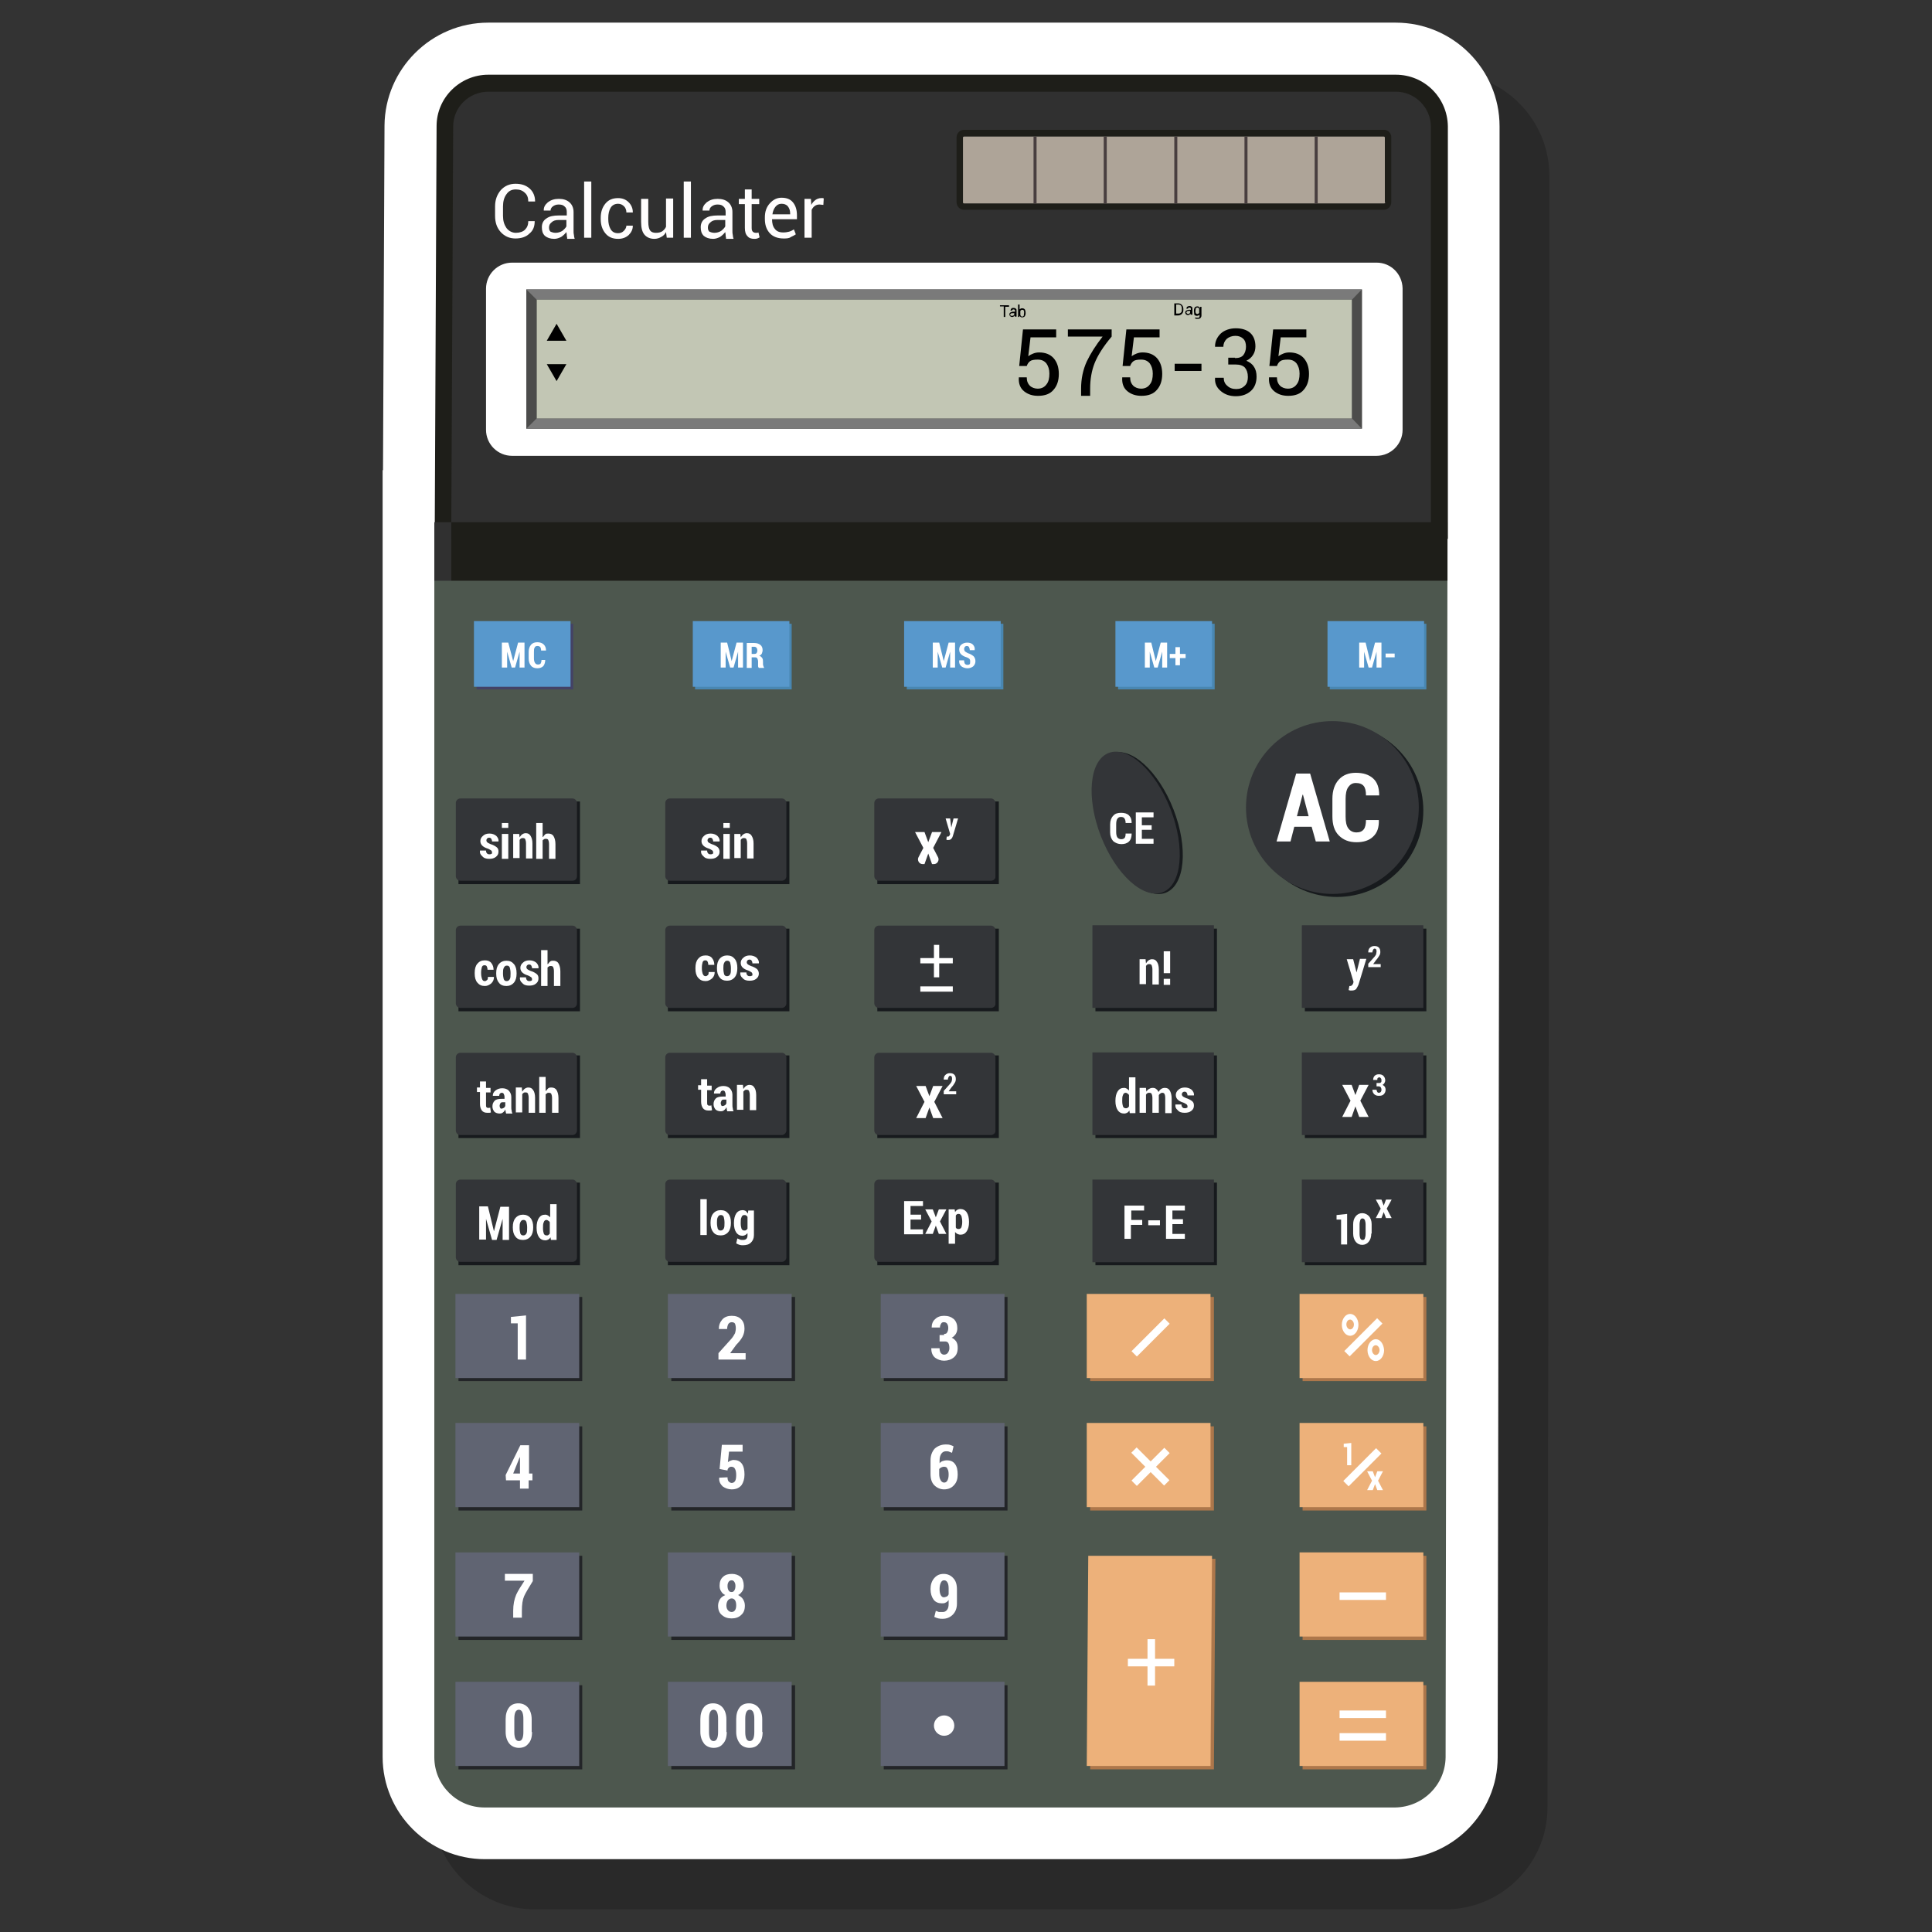 <?xml version="1.0" ?><svg id="Layer_1" style="enable-background:new 0 0 512 512;" version="1.1" viewBox="0 0 512 512" xml:space="preserve" xmlns="http://www.w3.org/2000/svg" xmlns:xlink="http://www.w3.org/1999/xlink"><rect x="0" y="0" width="512" height="512" fill="#333333" stroke="none"/><style type="text/css">
	.st0{opacity:0.2;}
	.st1{fill:#FFFFFF;}
	.st2{fill:#4D574E;}
	.st3{fill:#1E1E19;}
	.st4{fill:#303030;}
	.st5{fill:#7A7A7A;}
	.st6{fill:#C2C6B4;}
	.st7{fill:#4C4C4B;}
	.st8{fill:#434266;}
	.st9{fill:#5898CC;}
	.st10{fill:#4987B2;}
	.st11{fill:#AEA498;}
	.st12{fill:#483E3F;}
	.st13{fill:#171A1D;}
	.st14{fill:#333538;}
	.st15{fill:#232528;}
	.st16{fill:#606472;}
	.st17{fill:#AD774B;}
	.st18{fill:#EDB17A;}
	.st19{fill:#FFFDFD;}
</style><g id="XMLID_7923_"><path class="st0" d="M383.2,19.3H142.6c-15.1,0-27.4,12.3-27.5,27.3l-0.4,91.3h-0.1v341   c0,14.9,12.2,27.1,27.1,27.1H383c14.9,0,27.1-12.1,27.1-27l0.5-298h0V46.8C410.7,31.6,398.3,19.3,383.2,19.3z" id="XMLID_8821_"/><path class="st1" d="M369.9,6H129.4c-15.1,0-27.4,12.3-27.5,27.3l-0.4,91.3h-0.1v341c0,14.9,12.2,27.1,27.1,27.1   h241.3c14.9,0,27.1-12.1,27.1-27l0.5-298h0V33.5C397.4,18.3,385,6,369.9,6z" id="XMLID_7915_"/><g id="XMLID_7111_"><g id="XMLID_7656_"><path class="st2" d="M383.1,465.7l0.5-323.9l-268.5,0.1v323.8c0,7.4,6,13.3,13.3,13.3h241.3     C377.1,478.9,383,473,383.1,465.7z" id="XMLID_7670_"/><path class="st3" d="M369.9,19.8H129.4c-7.5,0-13.7,6.1-13.7,13.6l-0.5,109.4h268.5V33.5     C383.6,25.9,377.5,19.8,369.9,19.8z" id="XMLID_7669_"/><path class="st4" d="M119.6,138.4l0.5-104.9c0-5.1,4.2-9.2,9.3-9.2h240.5c5.1,0,9.3,4.2,9.3,9.3v104.9H119.6z" id="XMLID_7668_"/><path class="st1" d="M364.8,69.6H135.7c-3.8,0-6.9,3.1-6.9,6.9v37.4c0,3.8,3.1,6.9,6.9,6.9h229.1     c3.8,0,6.9-3.1,6.9-6.9V76.4C371.6,72.6,368.6,69.6,364.8,69.6z M360.9,113.6H139.5V76.7h221.4V113.6z" id="XMLID_7665_"/><path class="st5" d="M139.5,76.7v36.9h221.4V76.7H139.5z M358.3,110.9H142.2V79.4h216.1V110.9z" id="XMLID_7662_"/><rect class="st6" height="31.5" id="XMLID_7661_" width="216.1" x="142.2" y="79.4"/><polygon class="st7" id="XMLID_7660_" points="142.2,110.9 139.5,113.6 139.5,76.7 142.2,79.4    "/><polygon class="st7" id="XMLID_7659_" points="358.3,110.9 360.9,113.6 360.9,76.7 358.3,79.4    "/><rect class="st3" height="15.5" id="XMLID_7658_" width="264" x="119.6" y="138.4"/><rect class="st4" height="15.5" id="XMLID_7657_" width="4.5" x="115.1" y="138.4"/></g><g id="XMLID_7609_"><g id="XMLID_7647_"><g id="XMLID_7653_"><rect class="st8" height="17.4" id="XMLID_7655_" width="25.6" x="126.3" y="165.3"/><rect class="st9" height="17.4" id="XMLID_7654_" width="25.6" x="125.6" y="164.6"/></g><g id="XMLID_7648_"><path class="st1" d="M136,175.2L136,175.2l1.3-4.9h1.7v6.6h-1.3v-4.2l0,0l-1.2,4.2h-0.9l-1.2-4.2l0,0v4.2H133       v-6.6h1.7L136,175.2z" id="XMLID_7651_"/><path class="st1" d="M144.5,174.8L144.5,174.8c0,0.7-0.2,1.3-0.5,1.7c-0.4,0.4-0.9,0.6-1.6,0.6       c-0.7,0-1.3-0.2-1.7-0.7c-0.4-0.5-0.6-1.1-0.6-1.9v-1.7c0-0.8,0.2-1.4,0.6-1.9c0.4-0.5,1-0.7,1.7-0.7c0.7,0,1.3,0.2,1.7,0.6       c0.4,0.4,0.6,0.9,0.6,1.6l0,0h-1.3c0-0.4-0.1-0.7-0.2-0.9c-0.2-0.2-0.4-0.3-0.8-0.3c-0.3,0-0.6,0.1-0.7,0.4       c-0.2,0.3-0.2,0.6-0.2,1.2v1.7c0,0.5,0.1,0.9,0.3,1.2c0.2,0.3,0.4,0.4,0.8,0.4c0.3,0,0.6-0.1,0.7-0.3c0.1-0.2,0.2-0.5,0.2-0.9       H144.5z" id="XMLID_7649_"/></g></g><g id="XMLID_7637_"><g id="XMLID_7644_"><rect class="st10" height="17.4" id="XMLID_7646_" width="25.6" x="184.2" y="165.3"/><rect class="st9" height="17.4" id="XMLID_7645_" width="25.6" x="183.6" y="164.6"/></g><g id="XMLID_7638_"><path class="st1" d="M193.9,175.2L193.9,175.2l1.3-4.9h1.7v6.6h-1.3v-4.2l0,0l-1.2,4.2h-0.9l-1.2-4.2l0,0v4.2       h-1.3v-6.6h1.7L193.9,175.2z" id="XMLID_7642_"/><path class="st1" d="M199.2,174.3v2.7h-1.3v-6.6h2c0.7,0,1.2,0.2,1.6,0.5c0.4,0.3,0.6,0.8,0.6,1.4       c0,0.3-0.1,0.6-0.2,0.9c-0.2,0.3-0.4,0.5-0.7,0.6c0.4,0.1,0.6,0.3,0.8,0.6c0.2,0.3,0.2,0.6,0.2,1v0.5c0,0.2,0,0.4,0.1,0.6       s0.1,0.4,0.2,0.4v0.1h-1.4c-0.1-0.1-0.2-0.3-0.2-0.5c0-0.2,0-0.4,0-0.7v-0.5c0-0.3-0.1-0.6-0.2-0.8c-0.1-0.2-0.3-0.3-0.6-0.3       H199.2z M199.2,173.3h0.7c0.3,0,0.5-0.1,0.6-0.2c0.1-0.2,0.2-0.4,0.2-0.7c0-0.3-0.1-0.6-0.2-0.7c-0.1-0.2-0.4-0.3-0.6-0.3h-0.7       V173.3z" id="XMLID_7639_"/></g></g><g id="XMLID_7628_"><g id="XMLID_7634_"><rect class="st10" height="17.4" id="XMLID_7636_" width="25.6" x="352.4" y="165.3"/><rect class="st9" height="17.4" id="XMLID_7635_" width="25.6" x="351.8" y="164.6"/></g><g id="XMLID_7629_"><path class="st1" d="M363.1,175.2L363.1,175.2l1.3-4.9h1.7v6.6h-1.3v-4.2l0,0l-1.2,4.2h-0.9l-1.2-4.2l0,0v4.2       h-1.3v-6.6h1.7L363.1,175.2z" id="XMLID_7632_"/><path class="st1" d="M369.6,174.2h-2.4v-1h2.4V174.2z" id="XMLID_7630_"/></g></g><g id="XMLID_7619_"><g id="XMLID_7625_"><rect class="st10" height="17.4" id="XMLID_7627_" width="25.6" x="240.3" y="165.3"/><rect class="st9" height="17.4" id="XMLID_7626_" width="25.6" x="239.6" y="164.6"/></g><g id="XMLID_7620_"><path class="st1" d="M250.1,175.2L250.1,175.2l1.3-4.9h1.7v6.6h-1.3v-4.2l0,0l-1.2,4.2h-0.9l-1.2-4.2l0,0v4.2       h-1.3v-6.6h1.7L250.1,175.2z" id="XMLID_7623_"/><path class="st1" d="M257.1,175.2c0-0.3-0.1-0.5-0.2-0.6c-0.1-0.1-0.4-0.3-0.7-0.4c-0.7-0.2-1.2-0.5-1.5-0.8       c-0.3-0.3-0.5-0.7-0.5-1.3c0-0.5,0.2-1,0.6-1.3c0.4-0.3,0.9-0.5,1.5-0.5c0.7,0,1.2,0.2,1.5,0.5c0.4,0.4,0.6,0.9,0.5,1.5l0,0       H257c0-0.3-0.1-0.6-0.2-0.8c-0.1-0.2-0.3-0.3-0.6-0.3c-0.2,0-0.4,0.1-0.5,0.2c-0.1,0.2-0.2,0.4-0.2,0.6c0,0.2,0.1,0.4,0.2,0.6       c0.1,0.1,0.4,0.3,0.8,0.5c0.7,0.2,1.1,0.5,1.5,0.8c0.3,0.3,0.5,0.8,0.5,1.3c0,0.6-0.2,1-0.6,1.4c-0.4,0.3-0.9,0.5-1.5,0.5       c-0.6,0-1.2-0.2-1.6-0.5c-0.4-0.3-0.7-0.9-0.6-1.6l0,0h1.3c0,0.4,0.1,0.7,0.2,0.9c0.2,0.2,0.4,0.3,0.7,0.3       c0.3,0,0.5-0.1,0.6-0.2S257.1,175.5,257.1,175.2z" id="XMLID_7621_"/></g></g><g id="XMLID_7610_"><g id="XMLID_7616_"><rect class="st10" height="17.4" id="XMLID_7618_" width="25.6" x="296.3" y="165.3"/><rect class="st9" height="17.4" id="XMLID_7617_" width="25.6" x="295.6" y="164.6"/></g><g id="XMLID_7611_"><path class="st1" d="M306.3,175.2L306.3,175.2l1.3-4.9h1.7v6.6H308v-4.2l0,0l-1.2,4.2h-0.9l-1.2-4.2l0,0v4.2       h-1.3v-6.6h1.7L306.3,175.2z" id="XMLID_7614_"/><path class="st1" d="M312.7,173.3h1.5v1.1h-1.5v1.9h-1.2v-1.9H310v-1.1h1.5v-1.8h1.2V173.3z" id="XMLID_7612_"/></g></g></g><g id="XMLID_7599_"><path class="st3" d="M366.8,34.4H255.5c-1.1,0-2,0.9-2,2v17.2c0,1.1,0.9,2,2,2h111.2c1.1,0,2-0.9,2-2V36.5     C368.8,35.4,367.9,34.4,366.8,34.4z M367.1,53.6c0,0.2-0.1,0.3-0.3,0.3H255.5c-0.2,0-0.3-0.1-0.3-0.3V36.5c0-0.2,0.1-0.3,0.3-0.3     h111.2c0.2,0,0.3,0.1,0.3,0.3V53.6z" id="XMLID_7606_"/><path class="st11" d="M367.1,53.6c0,0.2-0.1,0.3-0.3,0.3H255.5c-0.2,0-0.3-0.1-0.3-0.3V36.5     c0-0.2,0.1-0.3,0.3-0.3h111.2c0.2,0,0.3,0.1,0.3,0.3V53.6z" id="XMLID_7605_"/><rect class="st12" height="17.7" id="XMLID_7604_" width="0.8" x="273.9" y="36.2"/><rect class="st12" height="17.7" id="XMLID_7603_" width="0.8" x="292.5" y="36.2"/><rect class="st12" height="17.7" id="XMLID_7602_" width="0.8" x="311.2" y="36.2"/><rect class="st12" height="17.7" id="XMLID_7601_" width="0.8" x="348.4" y="36.2"/><rect class="st12" height="17.7" id="XMLID_7600_" width="0.8" x="329.8" y="36.2"/></g><g id="XMLID_7171_"><g id="XMLID_7596_"><rect class="st13" height="21.9" id="XMLID_7598_" width="32.2" x="121.5" y="212.4"/><path class="st14" d="M151.7,233.4h-29.7c-0.7,0-1.2-0.6-1.2-1.2v-19.4c0-0.7,0.6-1.2,1.2-1.2h29.7      c0.7,0,1.2,0.6,1.2,1.2v19.4C152.9,232.9,152.4,233.4,151.7,233.4z" id="XMLID_7597_"/></g><g id="XMLID_7593_"><rect class="st13" height="21.9" id="XMLID_7595_" width="32.2" x="121.5" y="246.1"/><path class="st14" d="M151.7,267.1h-29.7c-0.7,0-1.2-0.6-1.2-1.2v-19.4c0-0.7,0.6-1.2,1.2-1.2h29.7      c0.7,0,1.2,0.6,1.2,1.2v19.4C152.9,266.6,152.4,267.1,151.7,267.1z" id="XMLID_7594_"/></g><g id="XMLID_7590_"><rect class="st13" height="21.9" id="XMLID_7592_" width="32.2" x="121.5" y="279.7"/><path class="st14" d="M151.7,300.8h-29.7c-0.7,0-1.2-0.6-1.2-1.2v-19.4c0-0.7,0.6-1.2,1.2-1.2h29.7      c0.7,0,1.2,0.6,1.2,1.2v19.4C152.9,300.2,152.4,300.8,151.7,300.8z" id="XMLID_7591_"/></g><g id="XMLID_7587_"><rect class="st13" height="21.9" id="XMLID_7589_" width="32.2" x="121.5" y="313.4"/><path class="st14" d="M151.7,334.4h-29.7c-0.7,0-1.2-0.6-1.2-1.2v-19.4c0-0.7,0.6-1.2,1.2-1.2h29.7      c0.7,0,1.2,0.6,1.2,1.2v19.4C152.9,333.9,152.4,334.4,151.7,334.4z" id="XMLID_7588_"/></g><g id="XMLID_7577_"><path class="st1" d="M130.4,225.9c0-0.2-0.1-0.4-0.2-0.5c-0.2-0.1-0.4-0.3-0.9-0.5c-0.7-0.2-1.2-0.5-1.5-0.8      c-0.3-0.3-0.5-0.7-0.5-1.2c0-0.5,0.2-1,0.7-1.4c0.4-0.4,1-0.6,1.7-0.6c0.7,0,1.3,0.2,1.8,0.6c0.4,0.4,0.7,0.9,0.6,1.5l0,0h-1.7      c0-0.3-0.1-0.5-0.2-0.7c-0.1-0.2-0.3-0.3-0.6-0.3c-0.2,0-0.4,0.1-0.5,0.2c-0.1,0.1-0.2,0.3-0.2,0.5c0,0.2,0.1,0.4,0.2,0.5      c0.1,0.1,0.4,0.3,0.9,0.5c0.7,0.2,1.2,0.5,1.6,0.8s0.5,0.7,0.5,1.2c0,0.6-0.2,1-0.7,1.4c-0.5,0.4-1.1,0.5-1.8,0.5      c-0.8,0-1.4-0.2-1.8-0.7c-0.5-0.4-0.7-0.9-0.6-1.5l0,0h1.6c0,0.4,0.1,0.6,0.3,0.8c0.2,0.2,0.4,0.2,0.7,0.2      c0.2,0,0.4-0.1,0.6-0.2C130.3,226.2,130.4,226.1,130.4,225.9z" id="XMLID_7585_"/><path class="st1" d="M134.8,219.4H133v-1.3h1.7V219.4z M134.8,227.6H133V221h1.7V227.6z" id="XMLID_7582_"/><path class="st1" d="M137.6,221l0.1,0.9c0.2-0.3,0.4-0.6,0.7-0.8c0.3-0.2,0.6-0.3,0.9-0.3c0.6,0,1,0.2,1.3,0.7      s0.5,1.1,0.5,2v4h-1.7v-4c0-0.5-0.1-0.8-0.2-1.1c-0.1-0.2-0.3-0.3-0.6-0.3c-0.2,0-0.4,0-0.5,0.1c-0.2,0.1-0.3,0.2-0.4,0.4v4.8      H136V221H137.6z" id="XMLID_7580_"/><path class="st1" d="M143.9,221.8c0.2-0.3,0.4-0.5,0.6-0.7s0.5-0.2,0.8-0.2c0.6,0,1.1,0.2,1.4,0.7      c0.3,0.5,0.5,1.2,0.5,2.1v3.9h-1.7v-3.9c0-0.5-0.1-0.9-0.2-1.1c-0.1-0.2-0.3-0.3-0.6-0.3c-0.2,0-0.4,0-0.5,0.1      c-0.2,0.1-0.3,0.2-0.4,0.3v4.9h-1.7v-9.5h1.7V221.8z" id="XMLID_7578_"/></g><g id="XMLID_7567_"><path class="st1" d="M128.5,260c0.2,0,0.4-0.1,0.6-0.3s0.2-0.4,0.2-0.8h1.6l0,0c0,0.7-0.2,1.2-0.7,1.7      c-0.5,0.4-1,0.7-1.7,0.7c-0.9,0-1.5-0.3-2-0.9c-0.5-0.6-0.7-1.4-0.7-2.4v-0.2c0-1,0.2-1.8,0.7-2.4c0.5-0.6,1.1-0.9,2-0.9      c0.7,0,1.3,0.2,1.7,0.7c0.4,0.5,0.6,1.1,0.6,1.8l0,0h-1.6c0-0.4-0.1-0.7-0.2-0.9c-0.1-0.2-0.3-0.3-0.6-0.3      c-0.4,0-0.6,0.2-0.7,0.5c-0.1,0.4-0.2,0.8-0.2,1.4v0.2c0,0.6,0.1,1.1,0.2,1.4C127.9,259.9,128.1,260,128.5,260z" id="XMLID_7575_"/><path class="st1" d="M131.5,257.9c0-1,0.2-1.8,0.7-2.4c0.5-0.6,1.2-0.9,2-0.9c0.9,0,1.5,0.3,2,0.9      c0.5,0.6,0.7,1.4,0.7,2.4v0.1c0,1-0.2,1.8-0.7,2.4c-0.5,0.6-1.2,0.9-2,0.9c-0.9,0-1.6-0.3-2-0.9c-0.5-0.6-0.7-1.4-0.7-2.4V257.9      z M133.3,258c0,0.6,0.1,1.1,0.2,1.5c0.2,0.4,0.4,0.5,0.8,0.5c0.4,0,0.6-0.2,0.8-0.5c0.2-0.4,0.2-0.8,0.2-1.5v-0.1      c0-0.6-0.1-1.1-0.2-1.5c-0.2-0.4-0.4-0.5-0.8-0.5c-0.4,0-0.6,0.2-0.8,0.6c-0.2,0.4-0.2,0.9-0.2,1.4V258z" id="XMLID_7572_"/><path class="st1" d="M141,259.5c0-0.2-0.1-0.4-0.2-0.5c-0.2-0.1-0.4-0.3-0.9-0.5c-0.7-0.2-1.2-0.5-1.5-0.8      c-0.3-0.3-0.5-0.7-0.5-1.2c0-0.5,0.2-1,0.7-1.4c0.4-0.4,1-0.6,1.7-0.6c0.7,0,1.3,0.2,1.8,0.6c0.4,0.4,0.7,0.9,0.6,1.5l0,0h-1.7      c0-0.3-0.1-0.5-0.2-0.7c-0.1-0.2-0.3-0.3-0.6-0.3c-0.2,0-0.4,0.1-0.5,0.2c-0.1,0.1-0.2,0.3-0.2,0.5c0,0.2,0.1,0.4,0.2,0.5      c0.1,0.1,0.4,0.3,0.9,0.5c0.7,0.2,1.2,0.5,1.6,0.8s0.5,0.7,0.5,1.2c0,0.6-0.2,1-0.7,1.4c-0.5,0.4-1.1,0.5-1.8,0.5      c-0.8,0-1.4-0.2-1.8-0.7c-0.5-0.4-0.7-0.9-0.6-1.5l0,0h1.6c0,0.4,0.1,0.6,0.3,0.8c0.2,0.2,0.4,0.2,0.7,0.2      c0.2,0,0.4-0.1,0.6-0.2C140.9,259.9,141,259.7,141,259.5z" id="XMLID_7570_"/><path class="st1" d="M145.2,255.5c0.2-0.3,0.4-0.5,0.6-0.7c0.3-0.2,0.5-0.2,0.8-0.2c0.6,0,1.1,0.2,1.4,0.7      c0.3,0.5,0.5,1.2,0.5,2.1v3.9h-1.7v-3.9c0-0.5-0.1-0.9-0.2-1.1c-0.1-0.2-0.3-0.3-0.6-0.3c-0.2,0-0.4,0-0.5,0.1      c-0.2,0.1-0.3,0.2-0.4,0.3v4.9h-1.7v-9.5h1.7V255.5z" id="XMLID_7568_"/></g><g id="XMLID_7558_"><path class="st1" d="M130.9,326.3L130.9,326.3l1.7-6.5h2.3v8.8h-1.7V323l0,0l-1.6,5.6h-1.2l-1.6-5.6l0,0v5.5      H127v-8.8h2.3L130.9,326.3z" id="XMLID_7565_"/><path class="st1" d="M135.9,325.2c0-1,0.2-1.8,0.7-2.4c0.5-0.6,1.2-0.9,2-0.9s1.5,0.3,2,0.9      c0.5,0.6,0.7,1.4,0.7,2.4v0.1c0,1-0.2,1.8-0.7,2.4c-0.5,0.6-1.2,0.9-2,0.9c-0.9,0-1.6-0.3-2-0.9c-0.5-0.6-0.7-1.4-0.7-2.4V325.2      z M137.7,325.4c0,0.6,0.1,1.1,0.2,1.5c0.2,0.4,0.4,0.5,0.8,0.5c0.4,0,0.6-0.2,0.8-0.5c0.2-0.4,0.2-0.8,0.2-1.5v-0.1      c0-0.6-0.1-1.1-0.2-1.5c-0.2-0.4-0.4-0.5-0.8-0.5s-0.6,0.2-0.8,0.6c-0.2,0.4-0.2,0.9-0.2,1.4V325.4z" id="XMLID_7562_"/><path class="st1" d="M142.2,325.3c0-1,0.2-1.9,0.6-2.5c0.4-0.6,0.9-0.9,1.7-0.9c0.3,0,0.5,0.1,0.7,0.2      c0.2,0.1,0.4,0.3,0.6,0.5v-3.5h1.7v9.5H146l-0.1-0.7c-0.2,0.3-0.4,0.5-0.6,0.6c-0.2,0.1-0.5,0.2-0.8,0.2c-0.7,0-1.3-0.3-1.7-0.9      c-0.4-0.6-0.6-1.4-0.6-2.4V325.3z M143.9,325.5c0,0.6,0.1,1.1,0.2,1.4c0.1,0.3,0.4,0.5,0.7,0.5c0.2,0,0.4,0,0.5-0.1      c0.1-0.1,0.3-0.2,0.4-0.4v-3c-0.1-0.2-0.2-0.3-0.4-0.4c-0.1-0.1-0.3-0.2-0.5-0.2c-0.3,0-0.6,0.2-0.7,0.6      c-0.2,0.4-0.2,0.9-0.2,1.5V325.5z" id="XMLID_7559_"/></g><g id="XMLID_7548_"><path class="st1" d="M128.8,286.7v1.6h1.2v1.2h-1.2v3.2c0,0.3,0,0.6,0.1,0.7c0.1,0.1,0.2,0.2,0.4,0.2      c0.1,0,0.2,0,0.3,0c0.1,0,0.2,0,0.3-0.1l0.2,1.3c-0.2,0.1-0.3,0.1-0.5,0.1c-0.2,0-0.3,0-0.5,0c-0.6,0-1.1-0.2-1.4-0.6      c-0.3-0.4-0.5-1-0.5-1.7v-3.2h-0.8v-1.2h0.8v-1.6H128.8z" id="XMLID_7556_"/><path class="st1" d="M134.1,294.9c-0.1-0.1-0.1-0.3-0.1-0.4s-0.1-0.3-0.1-0.5c-0.1,0.3-0.3,0.6-0.6,0.8      c-0.2,0.2-0.5,0.3-0.9,0.3c-0.6,0-1.1-0.2-1.4-0.5c-0.3-0.4-0.5-0.8-0.5-1.4c0-0.6,0.2-1.1,0.6-1.5c0.4-0.4,1.1-0.5,1.9-0.5h0.7      v-0.5c0-0.3-0.1-0.6-0.2-0.8c-0.1-0.2-0.3-0.3-0.5-0.3c-0.2,0-0.4,0.1-0.5,0.2c-0.1,0.1-0.2,0.3-0.2,0.6h-1.7l0,0      c0-0.6,0.2-1,0.7-1.4c0.5-0.4,1.1-0.6,1.8-0.6c0.7,0,1.3,0.2,1.7,0.6c0.4,0.4,0.7,1,0.7,1.7v2.7c0,0.3,0,0.6,0.1,0.9      c0,0.3,0.1,0.6,0.2,0.8H134.1z M132.9,293.8c0.2,0,0.4-0.1,0.6-0.2c0.2-0.1,0.3-0.3,0.4-0.5v-1h-0.7c-0.3,0-0.5,0.1-0.6,0.3      c-0.1,0.2-0.2,0.4-0.2,0.7c0,0.2,0.1,0.4,0.2,0.6C132.6,293.7,132.7,293.8,132.9,293.8z" id="XMLID_7553_"/><path class="st1" d="M138.3,288.4l0.1,0.9c0.2-0.3,0.4-0.6,0.7-0.8c0.3-0.2,0.6-0.3,0.9-0.3      c0.6,0,1,0.2,1.3,0.7c0.3,0.4,0.5,1.1,0.5,2v4h-1.7v-4c0-0.5-0.1-0.8-0.2-1.1c-0.1-0.2-0.3-0.3-0.6-0.3c-0.2,0-0.4,0-0.5,0.1      c-0.2,0.1-0.3,0.2-0.4,0.4v4.8h-1.7v-6.6H138.3z" id="XMLID_7551_"/><path class="st1" d="M144.7,289.1c0.2-0.3,0.4-0.5,0.6-0.7c0.3-0.2,0.5-0.2,0.8-0.2c0.6,0,1.1,0.2,1.4,0.7      c0.3,0.5,0.5,1.2,0.5,2.1v3.9h-1.7V291c0-0.5-0.1-0.9-0.2-1.1c-0.1-0.2-0.3-0.3-0.6-0.3c-0.2,0-0.4,0-0.5,0.1s-0.3,0.2-0.4,0.3      v4.9h-1.7v-9.5h1.7V289.1z" id="XMLID_7549_"/></g><g id="XMLID_7542_"><g id="XMLID_7545_"><rect class="st15" height="22.3" id="XMLID_7547_" width="32.8" x="121.5" y="343.7"/><rect class="st16" height="22.3" id="XMLID_7546_" width="32.8" x="120.7" y="342.9"/></g><path class="st1" d="M139.5,360.3h-2.3v-9.6l-1.8,0V349l4-0.4V360.3z" id="XMLID_7543_"/></g><g id="XMLID_7535_"><g id="XMLID_7539_"><rect class="st15" height="22.3" id="XMLID_7541_" width="32.8" x="121.5" y="378"/><rect class="st16" height="22.3" id="XMLID_7540_" width="32.8" x="120.7" y="377.1"/></g><path class="st1" d="M140.1,390.5h1v1.8h-1v2.2h-2.3v-2.2h-3.7l-0.1-1.4l3.9-7.9h2.3V390.5z M136,390.5h1.8      v-4.4l0,0l-0.2,0.4L136,390.5z" id="XMLID_7536_"/></g><g id="XMLID_7529_"><g id="XMLID_7532_"><rect class="st15" height="22.3" id="XMLID_7534_" width="32.8" x="121.5" y="412.3"/><rect class="st16" height="22.3" id="XMLID_7533_" width="32.8" x="120.7" y="411.4"/></g><path class="st1" d="M141.2,419c-1.1,1.8-1.9,3.1-2.3,4c-0.4,0.9-0.6,2.2-0.6,3.9v1.8h-2.3v-1.8      c0-1.7,0.3-3.1,0.8-4.3c0.5-1.1,1.3-2.3,2.2-3.7h-5.2v-1.8h7.4V419z" id="XMLID_7530_"/></g><g id="XMLID_7522_"><g id="XMLID_7526_"><rect class="st15" height="22.3" id="XMLID_7528_" width="32.8" x="121.5" y="446.6"/><rect class="st16" height="22.3" id="XMLID_7527_" width="32.8" x="120.7" y="445.7"/></g><path class="st1" d="M141,459c0,1.3-0.3,2.4-1,3.1c-0.6,0.8-1.5,1.1-2.5,1.1c-1,0-1.9-0.4-2.5-1.1      s-1-1.8-1-3.1v-3.4c0-1.3,0.3-2.3,0.9-3.1c0.6-0.8,1.5-1.1,2.5-1.1c1,0,1.9,0.4,2.5,1.1s1,1.8,1,3.1V459z M138.7,455.5      c0-0.8-0.1-1.3-0.3-1.8c-0.2-0.4-0.5-0.6-0.9-0.6c-0.4,0-0.7,0.2-0.9,0.6c-0.2,0.4-0.3,1-0.3,1.8v3.5c0,0.8,0.1,1.4,0.3,1.8      c0.2,0.4,0.5,0.6,0.9,0.6c0.4,0,0.7-0.2,0.9-0.6c0.2-0.4,0.3-1,0.3-1.8V455.5z" id="XMLID_7523_"/></g><rect class="st13" height="21.9" id="XMLID_7521_" width="32.2" x="177" y="212.4"/><path class="st14" d="M207.2,233.4h-29.7c-0.7,0-1.2-0.6-1.2-1.2v-19.4c0-0.7,0.6-1.2,1.2-1.2h29.7     c0.7,0,1.2,0.6,1.2,1.2v19.4C208.4,232.9,207.8,233.4,207.2,233.4z" id="XMLID_7520_"/><rect class="st13" height="21.9" id="XMLID_7519_" width="32.2" x="177" y="246.1"/><path class="st14" d="M207.2,267.1h-29.7c-0.7,0-1.2-0.6-1.2-1.2v-19.4c0-0.7,0.6-1.2,1.2-1.2h29.7     c0.7,0,1.2,0.6,1.2,1.2v19.4C208.4,266.6,207.8,267.1,207.2,267.1z" id="XMLID_7518_"/><rect class="st13" height="21.9" id="XMLID_7517_" width="32.2" x="177" y="279.7"/><path class="st14" d="M207.2,300.8h-29.7c-0.7,0-1.2-0.6-1.2-1.2v-19.4c0-0.7,0.6-1.2,1.2-1.2h29.7     c0.7,0,1.2,0.6,1.2,1.2v19.4C208.4,300.2,207.8,300.8,207.2,300.8z" id="XMLID_7516_"/><rect class="st13" height="21.9" id="XMLID_7515_" width="32.2" x="177" y="313.4"/><path class="st14" d="M207.2,334.4h-29.7c-0.7,0-1.2-0.6-1.2-1.2v-19.4c0-0.7,0.6-1.2,1.2-1.2h29.7     c0.7,0,1.2,0.6,1.2,1.2v19.4C208.4,333.9,207.8,334.4,207.2,334.4z" id="XMLID_7514_"/><path class="st1" d="M189,225.9c0-0.2-0.1-0.4-0.2-0.5c-0.2-0.1-0.4-0.3-0.9-0.5c-0.7-0.2-1.2-0.5-1.5-0.8     c-0.3-0.3-0.5-0.7-0.5-1.2c0-0.5,0.2-1,0.7-1.4c0.4-0.4,1-0.6,1.7-0.6c0.7,0,1.3,0.2,1.8,0.6c0.4,0.4,0.7,0.9,0.6,1.5l0,0h-1.7     c0-0.3-0.1-0.5-0.2-0.7c-0.1-0.2-0.3-0.3-0.6-0.3c-0.2,0-0.4,0.1-0.5,0.2c-0.1,0.1-0.2,0.3-0.2,0.5c0,0.2,0.1,0.4,0.2,0.5     c0.1,0.1,0.4,0.3,0.9,0.5c0.7,0.2,1.2,0.5,1.6,0.8c0.3,0.3,0.5,0.7,0.5,1.2c0,0.6-0.2,1-0.7,1.4c-0.5,0.4-1.1,0.5-1.8,0.5     c-0.8,0-1.4-0.2-1.8-0.7c-0.5-0.4-0.7-0.9-0.6-1.5l0,0h1.6c0,0.4,0.1,0.6,0.3,0.8c0.2,0.2,0.4,0.2,0.7,0.2c0.2,0,0.4-0.1,0.6-0.2     C188.9,226.2,189,226.1,189,225.9z" id="XMLID_7512_"/><path class="st1" d="M193.4,219.4h-1.7v-1.3h1.7V219.4z M193.4,227.6h-1.7V221h1.7V227.6z" id="XMLID_7509_"/><path class="st1" d="M196.2,221l0.1,0.9c0.2-0.3,0.4-0.6,0.7-0.8c0.3-0.2,0.6-0.3,0.9-0.3c0.6,0,1,0.2,1.3,0.7     s0.5,1.1,0.5,2v4H198v-4c0-0.5-0.1-0.8-0.2-1.1c-0.1-0.2-0.3-0.3-0.6-0.3c-0.2,0-0.4,0-0.5,0.1c-0.2,0.1-0.3,0.2-0.4,0.4v4.8     h-1.7V221H196.2z" id="XMLID_7507_"/><path class="st1" d="M187,258.7c0.2,0,0.4-0.1,0.6-0.3s0.2-0.4,0.2-0.8h1.6l0,0c0,0.7-0.2,1.2-0.7,1.7     c-0.5,0.4-1,0.7-1.7,0.7c-0.9,0-1.5-0.3-2-0.9c-0.5-0.6-0.7-1.4-0.7-2.4v-0.2c0-1,0.2-1.8,0.7-2.4c0.5-0.6,1.1-0.9,2-0.9     c0.7,0,1.3,0.2,1.7,0.7c0.4,0.5,0.6,1.1,0.6,1.8l0,0h-1.6c0-0.4-0.1-0.7-0.2-0.9c-0.1-0.2-0.3-0.3-0.6-0.3     c-0.4,0-0.6,0.2-0.7,0.5c-0.1,0.4-0.2,0.8-0.2,1.4v0.2c0,0.6,0.1,1.1,0.2,1.4C186.4,258.5,186.6,258.7,187,258.7z" id="XMLID_7505_"/><path class="st1" d="M190,256.5c0-1,0.2-1.8,0.7-2.4c0.5-0.6,1.2-0.9,2-0.9c0.9,0,1.5,0.3,2,0.9     c0.5,0.6,0.7,1.4,0.7,2.4v0.1c0,1-0.2,1.8-0.7,2.4c-0.5,0.6-1.2,0.9-2,0.9c-0.9,0-1.6-0.3-2-0.9c-0.5-0.6-0.7-1.4-0.7-2.4V256.5z      M191.7,256.7c0,0.6,0.1,1.1,0.2,1.5c0.2,0.4,0.4,0.5,0.8,0.5c0.4,0,0.6-0.2,0.8-0.5c0.2-0.4,0.2-0.8,0.2-1.5v-0.1     c0-0.6-0.1-1.1-0.2-1.5c-0.2-0.4-0.4-0.5-0.8-0.5c-0.4,0-0.6,0.2-0.8,0.6c-0.2,0.4-0.2,0.9-0.2,1.4V256.7z" id="XMLID_7502_"/><path class="st1" d="M199.4,258.2c0-0.2-0.1-0.4-0.2-0.5c-0.2-0.1-0.4-0.3-0.9-0.5c-0.7-0.2-1.2-0.5-1.5-0.8     c-0.3-0.3-0.5-0.7-0.5-1.2c0-0.5,0.2-1,0.7-1.4c0.4-0.4,1-0.6,1.7-0.6c0.7,0,1.3,0.2,1.8,0.6c0.4,0.4,0.7,0.9,0.6,1.5l0,0h-1.7     c0-0.3-0.1-0.5-0.2-0.7c-0.1-0.2-0.3-0.3-0.6-0.3c-0.2,0-0.4,0.1-0.5,0.2c-0.1,0.1-0.2,0.3-0.2,0.5c0,0.2,0.1,0.4,0.2,0.5     c0.1,0.1,0.4,0.3,0.9,0.5c0.7,0.2,1.2,0.5,1.6,0.8c0.3,0.3,0.5,0.7,0.5,1.2c0,0.6-0.2,1-0.7,1.4c-0.5,0.4-1.1,0.5-1.8,0.5     c-0.8,0-1.4-0.2-1.8-0.7c-0.5-0.4-0.7-0.9-0.6-1.5l0,0h1.6c0,0.4,0.1,0.6,0.3,0.8s0.4,0.2,0.7,0.2c0.2,0,0.4-0.1,0.6-0.2     C199.4,258.5,199.4,258.4,199.4,258.2z" id="XMLID_7500_"/><path class="st1" d="M187.3,327.3h-1.7v-9.5h1.7V327.3z" id="XMLID_7498_"/><path class="st1" d="M188.3,324c0-1,0.2-1.8,0.7-2.4c0.5-0.6,1.2-0.9,2-0.9c0.9,0,1.5,0.3,2,0.9     c0.5,0.6,0.7,1.4,0.7,2.4v0.1c0,1-0.2,1.8-0.7,2.4c-0.5,0.6-1.2,0.9-2,0.9c-0.9,0-1.6-0.3-2-0.9c-0.5-0.6-0.7-1.4-0.7-2.4V324z      M190,324.1c0,0.6,0.1,1.1,0.2,1.5c0.2,0.4,0.4,0.5,0.8,0.5c0.4,0,0.6-0.2,0.8-0.5c0.2-0.4,0.2-0.8,0.2-1.5V324     c0-0.6-0.1-1.1-0.2-1.5c-0.2-0.4-0.4-0.5-0.8-0.5c-0.4,0-0.6,0.2-0.8,0.6c-0.2,0.4-0.2,0.9-0.2,1.4V324.1z" id="XMLID_7495_"/><path class="st1" d="M194.5,324.1c0-1,0.2-1.9,0.6-2.5c0.4-0.6,1-0.9,1.7-0.9c0.3,0,0.6,0.1,0.8,0.2     c0.2,0.2,0.4,0.4,0.6,0.7l0.1-0.8h1.5v6.5c0,0.9-0.3,1.5-0.8,2c-0.5,0.5-1.2,0.7-2.1,0.7c-0.3,0-0.6,0-0.9-0.1     c-0.3-0.1-0.6-0.2-0.9-0.4l0.3-1.3c0.2,0.1,0.5,0.2,0.7,0.3c0.2,0.1,0.5,0.1,0.8,0.1c0.4,0,0.7-0.1,0.9-0.3s0.3-0.5,0.3-1v-0.5     c-0.2,0.2-0.4,0.4-0.6,0.5c-0.2,0.1-0.5,0.2-0.7,0.2c-0.7,0-1.3-0.3-1.7-0.9c-0.4-0.6-0.6-1.4-0.6-2.4V324.1z M196.3,324.2     c0,0.6,0.1,1.1,0.2,1.4c0.1,0.3,0.4,0.5,0.7,0.5c0.2,0,0.4,0,0.5-0.1c0.1-0.1,0.3-0.2,0.4-0.4v-3.1c-0.1-0.2-0.2-0.3-0.4-0.4     c-0.1-0.1-0.3-0.1-0.5-0.1c-0.3,0-0.6,0.2-0.7,0.6c-0.2,0.4-0.2,0.9-0.2,1.5V324.2z" id="XMLID_7492_"/><path class="st1" d="M187.4,286.1v1.6h1.2v1.2h-1.2v3.2c0,0.3,0,0.6,0.1,0.7c0.1,0.1,0.2,0.2,0.4,0.2     c0.1,0,0.2,0,0.3,0c0.1,0,0.2,0,0.3-0.1l0.2,1.3c-0.2,0.1-0.3,0.1-0.5,0.1c-0.2,0-0.3,0-0.5,0c-0.6,0-1.1-0.2-1.4-0.6     c-0.3-0.4-0.5-1-0.5-1.7v-3.2h-0.8v-1.2h0.8v-1.6H187.4z" id="XMLID_7490_"/><path class="st1" d="M192.7,294.3c-0.1-0.1-0.1-0.3-0.1-0.4c0-0.2-0.1-0.3-0.1-0.5c-0.1,0.3-0.3,0.6-0.6,0.8     c-0.2,0.2-0.5,0.3-0.9,0.3c-0.6,0-1.1-0.2-1.4-0.5c-0.3-0.4-0.5-0.8-0.5-1.4c0-0.6,0.2-1.1,0.6-1.5c0.4-0.4,1.1-0.5,1.9-0.5h0.7     v-0.5c0-0.3-0.1-0.6-0.2-0.8c-0.1-0.2-0.3-0.3-0.5-0.3c-0.2,0-0.4,0.1-0.5,0.2c-0.1,0.1-0.2,0.3-0.2,0.6h-1.7l0,0     c0-0.6,0.2-1,0.7-1.4c0.5-0.4,1.1-0.6,1.8-0.6c0.7,0,1.3,0.2,1.7,0.6c0.4,0.4,0.7,1,0.7,1.7v2.7c0,0.3,0,0.6,0.1,0.9     c0,0.3,0.1,0.6,0.2,0.8H192.7z M191.5,293.1c0.2,0,0.4-0.1,0.6-0.2c0.2-0.1,0.3-0.3,0.4-0.5v-1h-0.7c-0.3,0-0.5,0.1-0.6,0.3     c-0.1,0.2-0.2,0.4-0.2,0.7c0,0.2,0.1,0.4,0.2,0.6C191.2,293.1,191.3,293.1,191.5,293.1z" id="XMLID_7487_"/><path class="st1" d="M196.9,287.7l0.1,0.9c0.2-0.3,0.4-0.6,0.7-0.8c0.3-0.2,0.6-0.3,0.9-0.3     c0.6,0,1,0.2,1.3,0.7c0.3,0.4,0.5,1.1,0.5,2v4h-1.7v-4c0-0.5-0.1-0.8-0.2-1.1c-0.1-0.2-0.3-0.3-0.6-0.3c-0.2,0-0.4,0-0.5,0.1     s-0.3,0.2-0.4,0.4v4.8h-1.7v-6.6H196.9z" id="XMLID_7485_"/><g id="XMLID_7479_"><g id="XMLID_7482_"><rect class="st15" height="22.3" id="XMLID_7484_" width="32.8" x="177.9" y="343.7"/><rect class="st16" height="22.3" id="XMLID_7483_" width="32.8" x="177" y="342.9"/></g><path class="st1" d="M197.4,360.3h-7v-1.7l3.5-3.9c0.5-0.6,0.7-1.1,0.9-1.4c0.1-0.4,0.2-0.8,0.2-1.3      c0-0.5-0.1-0.9-0.2-1.2c-0.2-0.3-0.5-0.4-0.9-0.4c-0.4,0-0.7,0.2-0.9,0.5c-0.2,0.4-0.3,0.8-0.3,1.3h-2.2l0,0      c0-1,0.3-1.8,0.9-2.5c0.6-0.7,1.5-1,2.5-1c1.1,0,1.9,0.3,2.5,0.9c0.6,0.6,0.9,1.4,0.9,2.5c0,0.8-0.2,1.5-0.5,2.1      c-0.3,0.6-0.9,1.4-1.7,2.2l-1.6,2.2h4.1V360.3z" id="XMLID_7480_"/></g><g id="XMLID_7473_"><g id="XMLID_7476_"><rect class="st15" height="22.3" id="XMLID_7478_" width="32.8" x="177.9" y="378"/><rect class="st16" height="22.3" id="XMLID_7477_" width="32.8" x="177" y="377.1"/></g><path class="st1" d="M190.7,389.3l0.6-6.4h5.5v1.8h-3.6l-0.3,2.8c0.2-0.2,0.4-0.3,0.7-0.4      c0.3-0.1,0.5-0.2,0.8-0.2c0.9,0,1.7,0.3,2.2,1c0.5,0.7,0.7,1.7,0.7,2.9c0,1.1-0.3,2.1-0.8,2.8c-0.6,0.7-1.4,1.1-2.6,1.1      c-0.9,0-1.7-0.3-2.4-0.8c-0.6-0.6-1-1.3-0.9-2.3l0,0l2.2-0.1c0,0.5,0.1,0.9,0.3,1.1s0.5,0.4,0.8,0.4c0.4,0,0.7-0.2,0.9-0.5      s0.3-0.9,0.3-1.6c0-0.7-0.1-1.2-0.3-1.6c-0.2-0.4-0.5-0.6-1-0.6c-0.3,0-0.5,0.1-0.7,0.3c-0.2,0.2-0.3,0.4-0.3,0.7L190.7,389.3z" id="XMLID_7474_"/></g><g id="XMLID_7465_"><g id="XMLID_7470_"><rect class="st15" height="22.3" id="XMLID_7472_" width="32.8" x="177.9" y="412.3"/><rect class="st16" height="22.3" id="XMLID_7471_" width="32.8" x="177" y="411.4"/></g><path class="st1" d="M197.1,420.2c0,0.6-0.1,1.1-0.4,1.5c-0.3,0.4-0.6,0.8-1.1,1c0.5,0.3,1,0.6,1.3,1.1      c0.3,0.5,0.5,1,0.5,1.7c0,1.1-0.3,1.9-1,2.5c-0.6,0.6-1.5,0.9-2.5,0.9c-1.1,0-1.9-0.3-2.6-0.9c-0.7-0.6-1-1.4-1-2.5      c0-0.6,0.2-1.2,0.5-1.7c0.3-0.5,0.8-0.8,1.4-1.1c-0.5-0.2-0.9-0.6-1.1-1c-0.3-0.4-0.4-0.9-0.4-1.5c0-1,0.3-1.8,0.9-2.3      c0.6-0.6,1.4-0.8,2.4-0.8c0.9,0,1.7,0.3,2.3,0.8C196.8,418.4,197.1,419.2,197.1,420.2z M195.1,425.4c0-0.5-0.1-1-0.3-1.3      c-0.2-0.3-0.5-0.5-0.9-0.5c-0.4,0-0.7,0.2-1,0.5c-0.2,0.3-0.4,0.8-0.4,1.3c0,0.5,0.1,1,0.4,1.3c0.2,0.3,0.6,0.5,1,0.5      c0.4,0,0.7-0.2,0.9-0.5C195,426.4,195.1,426,195.1,425.4z M194.9,420.3c0-0.5-0.1-0.8-0.3-1.1c-0.2-0.3-0.4-0.4-0.7-0.4      c-0.3,0-0.6,0.1-0.8,0.4c-0.2,0.3-0.3,0.6-0.3,1.1c0,0.5,0.1,0.9,0.3,1.2c0.2,0.3,0.4,0.4,0.8,0.4c0.3,0,0.5-0.1,0.7-0.4      C194.8,421.2,194.9,420.8,194.9,420.3z" id="XMLID_7466_"/></g><g id="XMLID_7454_"><g id="XMLID_7462_"><rect class="st15" height="22.3" id="XMLID_7464_" width="32.8" x="177.9" y="446.6"/><rect class="st16" height="22.3" id="XMLID_7463_" width="32.8" x="177" y="445.7"/></g><g id="XMLID_7455_"><path class="st1" d="M192.6,459c0,1.3-0.3,2.4-1,3.1c-0.6,0.8-1.5,1.1-2.5,1.1c-1,0-1.9-0.4-2.5-1.1       c-0.6-0.8-1-1.8-1-3.1v-3.4c0-1.3,0.3-2.3,0.9-3.1c0.6-0.8,1.5-1.1,2.5-1.1c1,0,1.9,0.4,2.5,1.1s1,1.8,1,3.1V459z M190.3,455.5       c0-0.8-0.1-1.3-0.3-1.8c-0.2-0.4-0.5-0.6-0.9-0.6c-0.4,0-0.7,0.2-0.9,0.6c-0.2,0.4-0.3,1-0.3,1.8v3.5c0,0.8,0.1,1.4,0.3,1.8       c0.2,0.4,0.5,0.6,0.9,0.6c0.4,0,0.7-0.2,0.9-0.6c0.2-0.4,0.3-1,0.3-1.8V455.5z" id="XMLID_7459_"/><path class="st1" d="M202.1,459c0,1.3-0.3,2.4-1,3.1c-0.6,0.8-1.5,1.1-2.5,1.1c-1,0-1.9-0.4-2.5-1.1       c-0.6-0.8-1-1.8-1-3.1v-3.4c0-1.3,0.3-2.3,0.9-3.1c0.6-0.8,1.5-1.1,2.5-1.1c1,0,1.9,0.4,2.5,1.1s1,1.8,1,3.1V459z M199.9,455.5       c0-0.8-0.1-1.3-0.3-1.8c-0.2-0.4-0.5-0.6-0.9-0.6c-0.4,0-0.7,0.2-0.9,0.6c-0.2,0.4-0.3,1-0.3,1.8v3.5c0,0.8,0.1,1.4,0.3,1.8       c0.2,0.4,0.5,0.6,0.9,0.6c0.4,0,0.7-0.2,0.9-0.6c0.2-0.4,0.3-1,0.3-1.8V455.5z" id="XMLID_7456_"/></g></g><g id="XMLID_7448_"><g id="XMLID_7451_"><rect class="st15" height="22.3" id="XMLID_7453_" width="32.8" x="234.2" y="343.7"/><rect class="st16" height="22.3" id="XMLID_7452_" width="32.8" x="233.4" y="342.9"/></g><path class="st1" d="M250.2,353.5c0.4,0,0.7-0.1,0.8-0.4c0.2-0.3,0.3-0.7,0.3-1.2c0-0.4-0.1-0.8-0.3-1.1      c-0.2-0.3-0.5-0.4-0.9-0.4c-0.3,0-0.6,0.1-0.7,0.4c-0.2,0.3-0.3,0.6-0.3,1h-2.2l0,0c0-0.9,0.3-1.7,0.9-2.2      c0.6-0.6,1.4-0.9,2.4-0.9c1.1,0,1.9,0.3,2.6,0.9c0.6,0.6,0.9,1.4,0.9,2.4c0,0.5-0.1,1-0.4,1.5c-0.3,0.4-0.6,0.8-1.1,1      c0.5,0.2,0.9,0.6,1.2,1c0.3,0.5,0.4,1,0.4,1.7c0,1.1-0.3,1.9-1,2.5c-0.7,0.6-1.6,0.9-2.6,0.9c-0.9,0-1.7-0.3-2.4-0.8      c-0.7-0.6-1-1.4-1-2.5l0,0h2.2c0,0.5,0.1,0.9,0.3,1.2c0.2,0.3,0.5,0.5,0.9,0.5c0.4,0,0.8-0.2,1-0.5c0.2-0.3,0.4-0.7,0.4-1.2      c0-0.6-0.1-1.1-0.3-1.4c-0.2-0.3-0.5-0.4-0.9-0.4h-1.4v-1.7H250.2z" id="XMLID_7449_"/></g><g id="XMLID_7441_"><g id="XMLID_7445_"><rect class="st15" height="22.3" id="XMLID_7447_" width="32.8" x="234.2" y="378"/><rect class="st16" height="22.3" id="XMLID_7446_" width="32.8" x="233.4" y="377.1"/></g><path class="st1" d="M250.6,382.8c0.4,0,0.8,0,1.1,0.1c0.3,0.1,0.7,0.2,1,0.4l-0.4,1.7      c-0.3-0.1-0.6-0.2-0.8-0.3c-0.2-0.1-0.5-0.1-0.8-0.1c-0.5,0-0.9,0.2-1.2,0.6c-0.3,0.4-0.5,1-0.5,1.8v0.8      c0.2-0.3,0.5-0.5,0.8-0.6c0.3-0.1,0.7-0.2,1.1-0.2c1,0,1.7,0.3,2.2,1c0.5,0.7,0.7,1.6,0.7,2.8c0,1.1-0.3,2.1-1,2.8      c-0.6,0.7-1.5,1.1-2.6,1.1c-1,0-1.9-0.4-2.6-1.1c-0.7-0.7-1-1.7-1-3V387c0-1.3,0.4-2.3,1.1-3.1      C248.5,383.2,249.5,382.8,250.6,382.8z M250.2,388.7c-0.3,0-0.6,0.1-0.8,0.2c-0.2,0.1-0.4,0.3-0.5,0.4v1.2      c0,0.8,0.1,1.3,0.4,1.8c0.2,0.4,0.6,0.6,0.9,0.6c0.4,0,0.7-0.2,0.9-0.6c0.2-0.4,0.3-0.9,0.3-1.5c0-0.7-0.1-1.2-0.3-1.5      C251,388.9,250.7,388.7,250.2,388.7z" id="XMLID_7442_"/></g><g id="XMLID_7434_"><g id="XMLID_7438_"><rect class="st15" height="22.3" id="XMLID_7440_" width="32.8" x="234.2" y="412.3"/><rect class="st16" height="22.3" id="XMLID_7439_" width="32.8" x="233.4" y="411.4"/></g><path class="st1" d="M249.9,427.2c0.4,0,0.8-0.2,1.1-0.6c0.3-0.4,0.4-0.9,0.4-1.6V424      c-0.2,0.3-0.5,0.6-0.8,0.7c-0.3,0.2-0.6,0.2-1,0.2c-0.9,0-1.7-0.3-2.2-1c-0.5-0.7-0.8-1.6-0.8-2.8c0-1.1,0.3-2.1,1-2.9      c0.7-0.8,1.5-1.1,2.5-1.1c1,0,1.9,0.4,2.5,1.1c0.7,0.7,1,1.7,1,3v3.8c0,1.2-0.4,2.2-1.1,2.9c-0.7,0.7-1.6,1.1-2.7,1.1      c-0.4,0-0.7,0-1.1-0.1c-0.4-0.1-0.7-0.2-1.1-0.4l0.4-1.6c0.3,0.1,0.6,0.2,0.8,0.3C249.3,427.2,249.6,427.2,249.9,427.2z       M250.1,423.3c0.3,0,0.5-0.1,0.8-0.2c0.2-0.1,0.4-0.3,0.5-0.6V421c0-0.7-0.1-1.3-0.3-1.6c-0.2-0.4-0.5-0.6-0.9-0.6      c-0.4,0-0.7,0.2-0.9,0.7c-0.2,0.4-0.3,1-0.3,1.6c0,0.7,0.1,1.2,0.3,1.6C249.5,423.1,249.8,423.3,250.1,423.3z" id="XMLID_7435_"/></g><g id="XMLID_7429_"><g id="XMLID_7431_"><rect class="st15" height="22.3" id="XMLID_7433_" width="32.8" x="234.2" y="446.6"/><rect class="st16" height="22.3" id="XMLID_7432_" width="32.8" x="233.4" y="445.7"/></g><circle class="st1" cx="250.2" cy="457.3" id="XMLID_7430_" r="2.7"/></g><g id="XMLID_7426_"><rect class="st13" height="21.9" id="XMLID_7428_" width="32.2" x="232.5" y="212.4"/><path class="st14" d="M262.6,233.4h-29.7c-0.7,0-1.2-0.6-1.2-1.2v-19.4c0-0.7,0.6-1.2,1.2-1.2h29.7      c0.7,0,1.2,0.6,1.2,1.2v19.4C263.9,232.9,263.3,233.4,262.6,233.4z" id="XMLID_7427_"/></g><g id="XMLID_7423_"><rect class="st13" height="21.9" id="XMLID_7425_" width="32.2" x="232.5" y="246.1"/><path class="st14" d="M262.6,267.1h-29.7c-0.7,0-1.2-0.6-1.2-1.2v-19.4c0-0.7,0.6-1.2,1.2-1.2h29.7      c0.7,0,1.2,0.6,1.2,1.2v19.4C263.9,266.6,263.3,267.1,262.6,267.1z" id="XMLID_7424_"/></g><g id="XMLID_7420_"><rect class="st13" height="21.9" id="XMLID_7422_" width="32.2" x="232.5" y="279.7"/><path class="st14" d="M262.6,300.8h-29.7c-0.7,0-1.2-0.6-1.2-1.2v-19.4c0-0.7,0.6-1.2,1.2-1.2h29.7      c0.7,0,1.2,0.6,1.2,1.2v19.4C263.9,300.2,263.3,300.8,262.6,300.8z" id="XMLID_7421_"/></g><g id="XMLID_7417_"><rect class="st13" height="21.9" id="XMLID_7419_" width="32.2" x="232.5" y="313.4"/><path class="st14" d="M262.6,334.4h-29.7c-0.7,0-1.2-0.6-1.2-1.2v-19.4c0-0.7,0.6-1.2,1.2-1.2h29.7      c0.7,0,1.2,0.6,1.2,1.2v19.4C263.9,333.9,263.3,334.4,262.6,334.4z" id="XMLID_7418_"/></g><g id="XMLID_7316_"><path class="st1" d="M244.1,323.2h-2.8v2.6h3.3v1.3h-5v-8.8h5v1.3h-3.3v2.3h2.8V323.2z" id="XMLID_7415_"/><path class="st1" d="M248,322.6L248,322.6l0.8-2.1h2l-1.7,3.2l1.7,3.3h-2l-0.8-2.2h0l-0.8,2.2h-2l1.7-3.3      l-1.7-3.2h2L248,322.6z" id="XMLID_7413_"/><path class="st1" d="M256.8,323.9c0,1-0.2,1.8-0.6,2.4c-0.4,0.6-0.9,0.9-1.7,0.9c-0.3,0-0.5-0.1-0.8-0.2      c-0.2-0.1-0.4-0.3-0.6-0.5v3.1h-1.7v-9.1h1.6l0.1,0.7c0.2-0.3,0.4-0.5,0.6-0.6c0.2-0.1,0.5-0.2,0.8-0.2c0.7,0,1.3,0.3,1.7,0.9      c0.4,0.6,0.6,1.5,0.6,2.5V323.9z M255,323.8c0-0.6-0.1-1.1-0.2-1.5c-0.2-0.4-0.4-0.6-0.7-0.6c-0.2,0-0.4,0-0.5,0.1      c-0.1,0.1-0.3,0.2-0.3,0.4v3.1c0.1,0.2,0.2,0.3,0.3,0.3c0.1,0.1,0.3,0.1,0.5,0.1c0.3,0,0.6-0.2,0.7-0.5c0.1-0.3,0.2-0.8,0.2-1.4      V323.8z" id="XMLID_7317_"/></g><g id="XMLID_7311_"><path class="st1" d="M246.3,290.5L246.3,290.5l1-2.7h2.5l-2.2,4.2l2.2,4.3h-2.5l-1-2.8h0l-1,2.8h-2.5l2.2-4.3      l-2.2-4.2h2.5L246.3,290.5z" id="XMLID_7314_"/><path class="st1" d="M253.5,290h-3.4v-0.9l1.7-1.9c0.2-0.3,0.4-0.5,0.4-0.7c0.1-0.2,0.1-0.4,0.1-0.6      c0-0.2,0-0.4-0.1-0.6c-0.1-0.1-0.2-0.2-0.4-0.2c-0.2,0-0.3,0.1-0.4,0.3c-0.1,0.2-0.2,0.4-0.2,0.7h-1.1l0,0      c0-0.5,0.1-0.9,0.4-1.2c0.3-0.3,0.7-0.5,1.2-0.5c0.5,0,0.9,0.1,1.2,0.4c0.3,0.3,0.4,0.7,0.4,1.2c0,0.4-0.1,0.7-0.3,1      c-0.2,0.3-0.4,0.7-0.8,1.1l-0.8,1.1h2V290z" id="XMLID_7312_"/></g><g id="XMLID_7305_"><path class="st1" d="M246,223.2L246,223.2l1-2.7h2.5l-2.2,4.2l1.3,2.5c0.4,0.8-0.2,1.8-1.1,1.8h-0.5l-1-2.8h0      l-1,2.8h-0.5c-0.9,0-1.5-1-1.1-1.8l1.3-2.5l-2.2-4.2h2.5L246,223.2z" id="XMLID_7309_"/><g id="XMLID_7306_"><path class="st1" d="M252.1,219.3L252.1,219.3L252.1,219.3l0.6-2.4h1.2l-1.4,4.7c-0.1,0.3-0.2,0.5-0.4,0.7       c-0.2,0.2-0.4,0.3-0.8,0.3c-0.1,0-0.2,0-0.2,0c-0.1,0-0.2,0-0.3-0.1l0.1-0.8c0,0,0.1,0,0.1,0c0,0,0.1,0,0.1,0       c0.2,0,0.3,0,0.4-0.1c0.1-0.1,0.1-0.2,0.2-0.3l0.1-0.3l-1.2-4.1h1.2L252.1,219.3z" id="XMLID_7307_"/></g></g><g id="XMLID_7300_"><g id="XMLID_7302_"><rect class="st1" height="1.4" id="XMLID_7304_" width="8.6" x="243.9" y="253.9"/><rect class="st1" height="8.6" id="XMLID_7303_" width="1.4" x="247.5" y="250.4"/></g><rect class="st1" height="1.4" id="XMLID_7301_" width="8.6" x="243.9" y="261.4"/></g><g id="XMLID_7297_"><polygon class="st17" id="XMLID_7299_" points="321.7,468.9 288.9,468.9 289.3,413.1 322.1,413.1     "/><polygon class="st18" id="XMLID_7298_" points="320.8,468 288,468 288.4,412.3 321.2,412.3     "/></g><g id="XMLID_7294_"><rect class="st1" height="2" id="XMLID_7296_" width="12.3" x="298.9" y="439.6"/><rect class="st1" height="12.3" id="XMLID_7295_" width="2" x="304.1" y="434.4"/></g><g id="XMLID_7287_"><g id="XMLID_7291_"><rect class="st17" height="22.3" id="XMLID_7293_" width="32.8" x="288.9" y="378"/><rect class="st18" height="22.3" id="XMLID_7292_" width="32.8" x="288" y="377.1"/></g><g id="XMLID_7288_"><rect class="st1" height="2" id="XMLID_7290_" transform="matrix(0.707 0.707 -0.707 0.707 364.144 -101.706)" width="12.3" x="298.7" y="387.7"/><rect class="st1" height="2" id="XMLID_7289_" transform="matrix(-0.707 0.707 -0.707 -0.707 795.255 448.009)" width="12.3" x="298.7" y="387.7"/></g></g><g id="XMLID_7282_"><g id="XMLID_7284_"><rect class="st17" height="22.3" id="XMLID_7286_" width="32.8" x="288.9" y="343.7"/><rect class="st18" height="22.3" id="XMLID_7285_" width="32.8" x="288" y="342.9"/></g><rect class="st1" height="2" id="XMLID_7283_" transform="matrix(-0.707 0.707 -0.707 -0.707 771.008 389.47)" width="12.3" x="298.7" y="353.4"/></g><g id="XMLID_7279_"><rect class="st13" height="21.9" id="XMLID_7281_" width="32.2" x="290.3" y="246.1"/><rect class="st14" height="21.9" id="XMLID_7280_" width="32.2" x="289.5" y="245.2"/></g><g id="XMLID_7276_"><rect class="st13" height="21.9" id="XMLID_7278_" width="32.2" x="290.3" y="279.7"/><rect class="st14" height="21.9" id="XMLID_7277_" width="32.2" x="289.5" y="278.9"/></g><g id="XMLID_7273_"><rect class="st13" height="21.9" id="XMLID_7275_" width="32.2" x="290.3" y="313.4"/><rect class="st14" height="21.9" id="XMLID_7274_" width="32.2" x="289.5" y="312.6"/></g><g id="XMLID_7267_"><path class="st1" d="M303.6,254.4l0.1,0.9c0.2-0.3,0.4-0.6,0.7-0.8c0.3-0.2,0.6-0.3,0.9-0.3      c0.6,0,1,0.2,1.3,0.7c0.3,0.4,0.5,1.1,0.5,2v4h-1.7v-4c0-0.5-0.1-0.8-0.2-1.1c-0.1-0.2-0.3-0.3-0.6-0.3c-0.2,0-0.4,0-0.5,0.1      c-0.2,0.1-0.3,0.2-0.4,0.4v4.8H302v-6.6H303.6z" id="XMLID_7271_"/><path class="st1" d="M310.1,257.9h-1.7v-5.8h1.7V257.9z M310.1,261h-1.7v-1.6h1.7V261z" id="XMLID_7268_"/></g><g id="XMLID_7259_"><path class="st1" d="M295.6,291.7c0-1,0.2-1.9,0.6-2.5c0.4-0.6,0.9-0.9,1.7-0.9c0.3,0,0.5,0.1,0.7,0.2      c0.2,0.1,0.4,0.3,0.6,0.5v-3.5h1.7v9.5h-1.5l-0.1-0.7c-0.2,0.3-0.4,0.5-0.6,0.6c-0.2,0.1-0.5,0.2-0.8,0.2      c-0.7,0-1.3-0.3-1.7-0.9c-0.4-0.6-0.6-1.4-0.6-2.4V291.7z M297.4,291.8c0,0.6,0.1,1.1,0.2,1.4c0.1,0.3,0.4,0.5,0.7,0.5      c0.2,0,0.4,0,0.5-0.1c0.1-0.1,0.3-0.2,0.4-0.4v-3c-0.1-0.2-0.2-0.3-0.4-0.4c-0.1-0.1-0.3-0.2-0.5-0.2c-0.3,0-0.6,0.2-0.7,0.6      c-0.2,0.4-0.2,0.9-0.2,1.5V291.8z" id="XMLID_7264_"/><path class="st1" d="M303.7,288.4l0.1,0.9c0.2-0.3,0.4-0.6,0.7-0.7c0.3-0.2,0.6-0.3,1-0.3      c0.4,0,0.7,0.1,0.9,0.3c0.3,0.2,0.5,0.5,0.6,0.8c0.2-0.3,0.4-0.6,0.7-0.8c0.3-0.2,0.6-0.3,1-0.3c0.6,0,1,0.2,1.3,0.7      c0.3,0.5,0.5,1.2,0.5,2.1v3.9h-1.7V291c0-0.6-0.1-0.9-0.2-1.1c-0.1-0.2-0.3-0.3-0.6-0.3c-0.2,0-0.4,0.1-0.5,0.2      c-0.2,0.1-0.3,0.3-0.4,0.4c0,0.1,0,0.2,0,0.2c0,0.1,0,0.1,0,0.2v4.3h-1.7V291c0-0.5-0.1-0.9-0.2-1.1c-0.1-0.2-0.3-0.3-0.6-0.3      c-0.2,0-0.4,0-0.5,0.1c-0.2,0.1-0.3,0.2-0.4,0.4v4.8h-1.7v-6.6H303.7z" id="XMLID_7262_"/><path class="st1" d="M314.7,293.2c0-0.2-0.1-0.4-0.2-0.5c-0.2-0.1-0.4-0.3-0.9-0.5c-0.7-0.2-1.2-0.5-1.5-0.8      c-0.3-0.3-0.5-0.7-0.5-1.2c0-0.5,0.2-1,0.7-1.4c0.4-0.4,1-0.6,1.7-0.6c0.7,0,1.3,0.2,1.8,0.6c0.4,0.4,0.7,0.9,0.6,1.5l0,0h-1.7      c0-0.3-0.1-0.5-0.2-0.7c-0.1-0.2-0.3-0.3-0.6-0.3c-0.2,0-0.4,0.1-0.5,0.2c-0.1,0.1-0.2,0.3-0.2,0.5c0,0.2,0.1,0.4,0.2,0.5      c0.1,0.1,0.4,0.3,0.9,0.5c0.7,0.2,1.2,0.5,1.6,0.8s0.5,0.7,0.5,1.2c0,0.6-0.2,1-0.7,1.4c-0.5,0.4-1.1,0.5-1.8,0.5      c-0.8,0-1.4-0.2-1.8-0.7c-0.5-0.4-0.7-0.9-0.6-1.5l0,0h1.6c0,0.4,0.1,0.6,0.3,0.8c0.2,0.2,0.4,0.2,0.7,0.2      c0.2,0,0.4-0.1,0.6-0.2C314.7,293.6,314.7,293.4,314.7,293.2z" id="XMLID_7260_"/></g><g id="XMLID_7252_"><path class="st1" d="M302.6,324.6h-2.9v3.7H298v-8.8h5.2v1.3h-3.4v2.5h2.9V324.6z" id="XMLID_7257_"/><path class="st1" d="M307.4,324.7h-3.1v-1.3h3.1V324.7z" id="XMLID_7255_"/><path class="st1" d="M313.5,324.4h-2.8v2.6h3.3v1.3h-5v-8.8h5v1.3h-3.3v2.3h2.8V324.4z" id="XMLID_7253_"/></g><g id="XMLID_7249_"><rect class="st17" height="22.3" id="XMLID_7251_" width="32.8" x="345.2" y="412.3"/><rect class="st18" height="22.3" id="XMLID_7250_" width="32.8" x="344.4" y="411.4"/></g><g id="XMLID_7246_"><rect class="st17" height="22.3" id="XMLID_7248_" width="32.8" x="345.2" y="446.6"/><rect class="st18" height="22.3" id="XMLID_7247_" width="32.8" x="344.4" y="445.7"/></g><rect class="st1" height="2" id="XMLID_7245_" width="12.3" x="355" y="422"/><g id="XMLID_7242_"><rect class="st1" height="2" id="XMLID_7244_" width="12.3" x="355" y="453.3"/><rect class="st1" height="2" id="XMLID_7243_" width="12.3" x="355" y="459.3"/></g><g id="XMLID_7230_"><g id="XMLID_7239_"><rect class="st17" height="22.3" id="XMLID_7241_" width="32.8" x="345.2" y="343.7"/><rect class="st18" height="22.3" id="XMLID_7240_" width="32.8" x="344.4" y="342.9"/></g><g id="XMLID_7231_"><rect class="st1" height="2" id="XMLID_7238_" transform="matrix(-0.707 0.707 -0.707 -0.707 867.203 349.625)" width="12.3" x="355" y="353.4"/><path class="st1" d="M357.8,348.2c-1.2,0-2.2,1.3-2.2,2.9c0,1.6,1,2.9,2.2,2.9s2.2-1.3,2.2-2.9       C360,349.5,359,348.2,357.8,348.2z M357.8,352.3c-0.5,0-1-0.6-1-1.3s0.4-1.3,1-1.3c0.5,0,1,0.6,1,1.3S358.4,352.3,357.8,352.3z       " id="XMLID_7235_"/><path class="st1" d="M364.6,354.9c-1.2,0-2.2,1.3-2.2,2.9c0,1.6,1,2.9,2.2,2.9c1.2,0,2.2-1.3,2.2-2.9       C366.7,356.2,365.8,354.9,364.6,354.9z M364.6,359.1c-0.5,0-1-0.6-1-1.3s0.4-1.3,1-1.3c0.5,0,1,0.6,1,1.3       S365.1,359.1,364.6,359.1z" id="XMLID_7232_"/></g></g><g id="XMLID_7219_"><g id="XMLID_7227_"><rect class="st17" height="22.3" id="XMLID_7229_" width="32.8" x="345.2" y="378"/><rect class="st18" height="22.3" id="XMLID_7228_" width="32.8" x="344.4" y="377.1"/></g><g id="XMLID_7220_"><path class="st1" d="M358.1,388.3h-1.1v-4.8l-0.9,0v-0.9l2-0.2V388.3z" id="XMLID_7225_"/><path class="st1" d="M364.4,391.5L364.4,391.5l0.6-1.6h1.5l-1.3,2.5l1.3,2.5h-1.5l-0.6-1.6h0l-0.6,1.6h-1.5       l1.3-2.5l-1.3-2.5h1.5L364.4,391.5z" id="XMLID_7222_"/><rect class="st1" height="2" id="XMLID_7221_" transform="matrix(-0.707 0.707 -0.707 -0.707 891.04 408.597)" width="12.3" x="354.7" y="387.8"/></g></g><g id="XMLID_7216_"><rect class="st13" height="21.9" id="XMLID_7218_" width="32.2" x="345.8" y="246.1"/><rect class="st14" height="21.9" id="XMLID_7217_" width="32.2" x="345" y="245.2"/></g><g id="XMLID_7213_"><rect class="st13" height="21.9" id="XMLID_7215_" width="32.2" x="345.8" y="279.7"/><rect class="st14" height="21.9" id="XMLID_7214_" width="32.2" x="345" y="278.9"/></g><g id="XMLID_7210_"><rect class="st13" height="21.9" id="XMLID_7212_" width="32.2" x="345.8" y="313.4"/><rect class="st14" height="21.9" id="XMLID_7211_" width="32.2" x="345" y="312.6"/></g><g id="XMLID_7205_"><path class="st1" d="M359.2,290.2L359.2,290.2l1-2.7h2.5l-2.2,4.2l2.2,4.3h-2.5l-1-2.8h0l-1,2.8h-2.5l2.2-4.3      l-2.2-4.2h2.5L359.2,290.2z" id="XMLID_7208_"/><path class="st1" d="M365.6,287c0.2,0,0.3-0.1,0.4-0.2c0.1-0.1,0.1-0.3,0.1-0.6c0-0.2-0.1-0.4-0.2-0.5      c-0.1-0.1-0.2-0.2-0.4-0.2c-0.1,0-0.3,0.1-0.4,0.2c-0.1,0.1-0.1,0.3-0.1,0.5h-1.1l0,0c0-0.4,0.1-0.8,0.4-1.1      c0.3-0.3,0.7-0.4,1.1-0.4c0.5,0,0.9,0.1,1.2,0.4c0.3,0.3,0.5,0.7,0.5,1.2c0,0.3-0.1,0.5-0.2,0.7c-0.1,0.2-0.3,0.4-0.5,0.5      c0.2,0.1,0.4,0.3,0.6,0.5c0.1,0.2,0.2,0.5,0.2,0.8c0,0.5-0.2,0.9-0.5,1.2c-0.3,0.3-0.7,0.4-1.3,0.4c-0.5,0-0.8-0.1-1.2-0.4      c-0.3-0.3-0.5-0.7-0.5-1.2l0,0h1.1c0,0.2,0.1,0.4,0.2,0.6c0.1,0.1,0.2,0.2,0.4,0.2c0.2,0,0.4-0.1,0.5-0.2      c0.1-0.1,0.2-0.3,0.2-0.6c0-0.3-0.1-0.5-0.2-0.7c-0.1-0.1-0.3-0.2-0.5-0.2h-0.6V287H365.6z" id="XMLID_7206_"/></g><g id="XMLID_7196_"><path class="st1" d="M366.7,319.5L366.7,319.5l0.6-1.6h1.5l-1.3,2.4l1.3,2.5h-1.5l-0.6-1.6h0l-0.6,1.6h-1.5      l1.3-2.5l-1.3-2.4h1.5L366.7,319.5z" id="XMLID_7203_"/><g id="XMLID_7197_"><path class="st1" d="M357,329.8h-1.6v-6.6l-1.2,0V322l2.8-0.3V329.8z" id="XMLID_7201_"/><path class="st1" d="M363.4,326.9c0,0.9-0.2,1.6-0.7,2.2c-0.4,0.5-1,0.8-1.7,0.8s-1.3-0.3-1.7-0.8       s-0.7-1.2-0.7-2.2v-2.4c0-0.9,0.2-1.6,0.7-2.2c0.4-0.5,1-0.8,1.7-0.8c0.7,0,1.3,0.3,1.8,0.8c0.4,0.5,0.7,1.2,0.7,2.1V326.9z        M361.9,324.5c0-0.5-0.1-0.9-0.2-1.2c-0.2-0.3-0.4-0.4-0.6-0.4c-0.3,0-0.5,0.1-0.6,0.4c-0.1,0.3-0.2,0.7-0.2,1.2v2.5       c0,0.5,0.1,1,0.2,1.2c0.1,0.3,0.4,0.4,0.6,0.4c0.3,0,0.5-0.1,0.6-0.4c0.1-0.3,0.2-0.7,0.2-1.2V324.5z" id="XMLID_7198_"/></g></g><g id="XMLID_7190_"><path class="st1" d="M366,256.3h-3.4v-0.9l1.7-1.9c0.2-0.3,0.4-0.5,0.4-0.7s0.1-0.4,0.1-0.6      c0-0.2,0-0.4-0.1-0.6c-0.1-0.1-0.2-0.2-0.4-0.2c-0.2,0-0.3,0.1-0.4,0.3c-0.1,0.2-0.2,0.4-0.2,0.7h-1.1l0,0      c0-0.5,0.1-0.9,0.4-1.2c0.3-0.3,0.7-0.5,1.2-0.5c0.5,0,0.9,0.1,1.2,0.4c0.3,0.3,0.4,0.7,0.4,1.2c0,0.4-0.1,0.7-0.3,1      c-0.2,0.3-0.4,0.7-0.8,1.1l-0.8,1.1h2V256.3z" id="XMLID_7194_"/><g id="XMLID_7191_"><path class="st1" d="M359.5,257.7L359.5,257.7L359.5,257.7l0.9-3.6h1.7l-2.1,6.9c-0.2,0.4-0.4,0.8-0.6,1.1       c-0.3,0.3-0.7,0.4-1.2,0.4c-0.1,0-0.3,0-0.4,0c-0.1,0-0.2-0.1-0.4-0.1l0.2-1.1c0,0,0.1,0,0.1,0c0,0,0.1,0,0.1,0       c0.2,0,0.4-0.1,0.5-0.2c0.1-0.1,0.2-0.3,0.3-0.5l0.1-0.4l-1.8-6h1.7L359.5,257.7z" id="XMLID_7192_"/></g></g><g id="XMLID_7186_"><circle class="st13" cx="354.3" cy="214.8" id="XMLID_7188_" r="22.9"/><circle class="st14" cx="353.1" cy="214" id="XMLID_7187_" r="22.9"/></g><g id="XMLID_7183_"><ellipse class="st13" cx="301.8" cy="218.2" id="XMLID_7185_" rx="9.9" ry="19.8" transform="matrix(0.932 -0.362 0.362 0.932 -58.495 124.013)"/><ellipse class="st14" cx="301" cy="218.1" id="XMLID_7184_" rx="9.9" ry="19.8" transform="matrix(0.932 -0.362 0.362 0.932 -58.517 123.691)"/></g><g id="XMLID_7178_"><path class="st1" d="M299.9,220.9L299.9,220.9c0,0.9-0.2,1.6-0.7,2.1c-0.5,0.5-1.2,0.7-2,0.7      c-0.9,0-1.6-0.3-2.2-0.8c-0.5-0.6-0.8-1.3-0.8-2.3v-2.1c0-1,0.3-1.8,0.8-2.3c0.5-0.6,1.2-0.8,2.1-0.8c0.9,0,1.6,0.2,2.1,0.7      c0.5,0.5,0.7,1.1,0.7,2l0,0h-1.6c0-0.5-0.1-0.9-0.3-1.2s-0.5-0.4-1-0.4c-0.4,0-0.7,0.2-0.9,0.5c-0.2,0.3-0.3,0.8-0.3,1.4v2.1      c0,0.6,0.1,1.1,0.3,1.4c0.2,0.3,0.6,0.5,1,0.5c0.4,0,0.7-0.1,0.9-0.3c0.2-0.2,0.3-0.6,0.3-1.2H299.9z" id="XMLID_7181_"/><path class="st1" d="M305.2,219.9h-2.6v2.4h3.1v1.3H301v-8.3h4.7v1.3h-3.1v2.1h2.6V219.9z" id="XMLID_7179_"/></g><g id="XMLID_7172_"><path class="st1" d="M347.6,219.1H343l-1,3.9h-3.7l5.2-18h3.7l5.2,18h-3.7L347.6,219.1z M343.7,216.3h3.1      l-1.5-5.7h-0.1L343.7,216.3z" id="XMLID_7175_"/><path class="st1" d="M365.4,217.2L365.4,217.2c0.1,2-0.4,3.5-1.5,4.5c-1,1-2.5,1.5-4.4,1.5      c-2,0-3.5-0.6-4.7-1.8c-1.2-1.2-1.7-2.9-1.7-5.1v-4.6c0-2.2,0.6-3.9,1.7-5.1c1.1-1.2,2.6-1.8,4.5-1.8c2,0,3.5,0.5,4.6,1.5      c1.1,1,1.6,2.5,1.6,4.4l0,0.1H362c0-1.2-0.2-2-0.6-2.5c-0.4-0.5-1.1-0.8-2.1-0.8c-0.9,0-1.5,0.4-2,1.1c-0.5,0.7-0.7,1.8-0.7,3.1      v4.7c0,1.4,0.2,2.4,0.7,3.1c0.5,0.7,1.2,1.1,2.2,1.1c0.9,0,1.5-0.3,1.9-0.8c0.4-0.5,0.6-1.4,0.6-2.5H365.4z" id="XMLID_7173_"/></g></g><g id="XMLID_7158_"><path d="M270.1,97l1-9.7h8.8v2.1h-6.8l-0.6,5c0.4-0.3,0.8-0.5,1.3-0.7c0.5-0.2,1-0.3,1.6-0.3     c1.6,0,2.9,0.5,3.8,1.5c0.9,1,1.4,2.4,1.4,4.2c0,1.8-0.5,3.2-1.4,4.2c-0.9,1.1-2.3,1.6-4.1,1.6c-1.5,0-2.7-0.4-3.7-1.2     c-1-0.8-1.5-2-1.4-3.6l0-0.1h2.1c0,1,0.3,1.7,0.8,2.2c0.5,0.5,1.3,0.8,2.1,0.8c1,0,1.8-0.4,2.3-1.1c0.6-0.7,0.8-1.7,0.8-2.9     c0-1.1-0.3-2-0.8-2.7c-0.6-0.7-1.3-1-2.3-1c-0.9,0-1.6,0.1-2,0.4c-0.4,0.3-0.7,0.7-0.9,1.3L270.1,97z" id="XMLID_7169_"/><path d="M294.6,89.2c-2.2,2.6-3.7,5-4.5,7c-0.8,2-1.2,4.3-1.2,6.8v1.9h-2.4v-1.9c0-2.6,0.5-5,1.5-7.2     c1-2.1,2.4-4.3,4.2-6.6H283v-1.9h11.6V89.2z" id="XMLID_7167_"/><path d="M297.5,97l1-9.7h8.8v2.1h-6.8l-0.6,5c0.4-0.3,0.8-0.5,1.3-0.7c0.5-0.2,1-0.3,1.6-0.3     c1.6,0,2.9,0.5,3.8,1.5c0.9,1,1.4,2.4,1.4,4.2c0,1.8-0.5,3.2-1.4,4.2c-0.9,1.1-2.3,1.6-4.1,1.6c-1.5,0-2.7-0.4-3.7-1.2     c-1-0.8-1.5-2-1.4-3.6l0-0.1h2.1c0,1,0.3,1.7,0.8,2.2c0.5,0.5,1.3,0.8,2.1,0.8c1,0,1.8-0.4,2.3-1.1c0.6-0.7,0.8-1.7,0.8-2.9     c0-1.1-0.3-2-0.8-2.7c-0.6-0.7-1.3-1-2.3-1c-0.9,0-1.6,0.1-2,0.4c-0.4,0.3-0.7,0.7-0.9,1.3L297.5,97z" id="XMLID_7165_"/><path d="M318.4,98.3h-7.1v-1.9h7.1V98.3z" id="XMLID_7163_"/><path d="M327.3,94.9c1.1,0,1.8-0.3,2.2-0.8c0.4-0.5,0.7-1.3,0.7-2.2c0-0.9-0.2-1.6-0.7-2.1     c-0.5-0.5-1.2-0.8-2.1-0.8c-0.9,0-1.7,0.3-2.3,0.8c-0.6,0.6-0.9,1.3-0.9,2.1H322l0-0.1c0-1.3,0.5-2.4,1.5-3.4     c1-0.9,2.4-1.4,4-1.4c1.6,0,2.9,0.4,3.8,1.2c0.9,0.8,1.4,2,1.4,3.6c0,0.8-0.2,1.6-0.6,2.2c-0.4,0.7-1,1.2-1.8,1.6     c0.9,0.4,1.6,0.9,2,1.6c0.5,0.7,0.7,1.6,0.7,2.6c0,1.6-0.5,2.9-1.5,3.8c-1,0.9-2.3,1.4-4,1.4c-1.5,0-2.8-0.4-3.9-1.3     c-1.1-0.9-1.7-2-1.6-3.5l0-0.1h2.3c0,0.9,0.3,1.6,0.9,2.1c0.6,0.6,1.4,0.9,2.4,0.9c1,0,1.7-0.3,2.3-0.9c0.6-0.6,0.8-1.4,0.8-2.3     c0-1.1-0.3-1.9-0.8-2.5c-0.5-0.5-1.3-0.8-2.4-0.8h-2v-1.8H327.3z" id="XMLID_7161_"/><path d="M336.4,97l1-9.7h8.8v2.1h-6.8l-0.6,5c0.4-0.3,0.8-0.5,1.3-0.7c0.5-0.2,1-0.3,1.6-0.3     c1.6,0,2.9,0.5,3.8,1.5c0.9,1,1.4,2.4,1.4,4.2c0,1.8-0.5,3.2-1.4,4.2c-0.9,1.1-2.3,1.6-4.1,1.6c-1.5,0-2.7-0.4-3.7-1.2     c-1-0.8-1.5-2-1.4-3.6l0-0.1h2.1c0,1,0.3,1.7,0.8,2.2c0.5,0.5,1.3,0.8,2.1,0.8c1,0,1.8-0.4,2.3-1.1c0.6-0.7,0.8-1.7,0.8-2.9     c0-1.1-0.3-2-0.8-2.7c-0.6-0.7-1.3-1-2.3-1c-0.9,0-1.6,0.1-2,0.4c-0.4,0.3-0.7,0.7-0.9,1.3L336.4,97z" id="XMLID_7159_"/></g><g id="XMLID_7155_"><polygon id="XMLID_7157_" points="144.9,90.3 147.5,85.8 150.1,90.3    "/><polygon id="XMLID_7156_" points="150.1,96.5 147.5,101 144.9,96.5    "/></g><g id="XMLID_7146_"><path d="M267.4,81.3h-1V84H266v-2.8h-1v-0.3h2.4V81.3z" id="XMLID_7153_"/><path d="M268.9,84c0-0.1,0-0.1,0-0.2c0-0.1,0-0.1,0-0.2c-0.1,0.1-0.2,0.2-0.3,0.3c-0.1,0.1-0.3,0.1-0.4,0.1     c-0.2,0-0.4-0.1-0.5-0.2c-0.1-0.1-0.2-0.3-0.2-0.5c0-0.2,0.1-0.4,0.3-0.5c0.2-0.1,0.4-0.2,0.7-0.2h0.5v-0.2c0-0.1,0-0.2-0.1-0.3     s-0.2-0.1-0.3-0.1c-0.1,0-0.2,0-0.3,0.1c-0.1,0.1-0.1,0.1-0.1,0.2l-0.4,0l0,0c0-0.2,0.1-0.3,0.2-0.5s0.4-0.2,0.6-0.2     c0.3,0,0.5,0.1,0.6,0.2c0.2,0.1,0.2,0.3,0.2,0.6v1.1c0,0.1,0,0.2,0,0.2c0,0.1,0,0.2,0,0.2H268.9z M268.2,83.7     c0.2,0,0.3,0,0.4-0.1c0.1-0.1,0.2-0.2,0.2-0.3V83h-0.5c-0.2,0-0.3,0-0.4,0.1c-0.1,0.1-0.2,0.2-0.2,0.3c0,0.1,0,0.2,0.1,0.2     C267.9,83.7,268,83.7,268.2,83.7z" id="XMLID_7150_"/><path d="M271.8,83c0,0.3-0.1,0.6-0.2,0.8c-0.2,0.2-0.4,0.3-0.7,0.3c-0.2,0-0.3,0-0.4-0.1     c-0.1-0.1-0.2-0.1-0.3-0.3l-0.1,0.3h-0.3v-3.3h0.4V82c0.1-0.1,0.2-0.2,0.3-0.2c0.1-0.1,0.2-0.1,0.4-0.1c0.3,0,0.5,0.1,0.7,0.3     C271.7,82.2,271.8,82.5,271.8,83L271.8,83z M271.4,82.9c0-0.3,0-0.5-0.1-0.6c-0.1-0.2-0.2-0.2-0.4-0.2c-0.1,0-0.2,0-0.3,0.1     c-0.1,0.1-0.2,0.1-0.2,0.3v1c0.1,0.1,0.1,0.2,0.2,0.3c0.1,0.1,0.2,0.1,0.3,0.1c0.2,0,0.3-0.1,0.4-0.2     C271.3,83.4,271.4,83.2,271.4,82.9L271.4,82.9z" id="XMLID_7147_"/></g><g id="XMLID_7136_"><path d="M311.2,83.5v-3.1h1c0.4,0,0.7,0.1,1,0.4c0.2,0.2,0.4,0.6,0.4,1v0.4c0,0.4-0.1,0.7-0.4,1     c-0.2,0.2-0.6,0.4-1,0.4H311.2z M311.7,80.7v2.4h0.6c0.3,0,0.5-0.1,0.7-0.3c0.2-0.2,0.2-0.4,0.2-0.7v-0.4c0-0.3-0.1-0.5-0.2-0.7     c-0.2-0.2-0.4-0.3-0.7-0.3H311.7z" id="XMLID_7143_"/><path d="M315.5,83.5c0-0.1,0-0.1,0-0.2c0-0.1,0-0.1,0-0.2c-0.1,0.1-0.2,0.2-0.3,0.3c-0.1,0.1-0.3,0.1-0.4,0.1     c-0.2,0-0.4-0.1-0.5-0.2c-0.1-0.1-0.2-0.3-0.2-0.5c0-0.2,0.1-0.4,0.3-0.5c0.2-0.1,0.4-0.2,0.7-0.2h0.5v-0.2c0-0.1,0-0.2-0.1-0.3     c-0.1-0.1-0.2-0.1-0.3-0.1c-0.1,0-0.2,0-0.3,0.1c-0.1,0.1-0.1,0.1-0.1,0.2l-0.4,0l0,0c0-0.2,0.1-0.3,0.2-0.5     c0.2-0.1,0.4-0.2,0.6-0.2c0.3,0,0.5,0.1,0.6,0.2c0.2,0.1,0.2,0.3,0.2,0.6V83c0,0.1,0,0.2,0,0.2c0,0.1,0,0.2,0,0.2H315.5z      M314.8,83.2c0.2,0,0.3,0,0.4-0.1c0.1-0.1,0.2-0.2,0.2-0.3v-0.4H315c-0.2,0-0.3,0-0.4,0.1c-0.1,0.1-0.2,0.2-0.2,0.3     c0,0.1,0,0.2,0.1,0.2C314.6,83.1,314.7,83.2,314.8,83.2z" id="XMLID_7140_"/><path d="M316.4,82.4c0-0.4,0.1-0.7,0.2-0.9c0.2-0.2,0.4-0.3,0.7-0.3c0.1,0,0.3,0,0.4,0.1     c0.1,0.1,0.2,0.1,0.3,0.3l0.1-0.3h0.3v2.3c0,0.3-0.1,0.5-0.3,0.7c-0.2,0.2-0.4,0.2-0.7,0.2c-0.1,0-0.2,0-0.4,0     c-0.1,0-0.2-0.1-0.3-0.1l0.1-0.3c0.1,0,0.2,0.1,0.3,0.1c0.1,0,0.2,0,0.3,0c0.2,0,0.4,0,0.4-0.1c0.1-0.1,0.1-0.2,0.1-0.4v-0.3     c-0.1,0.1-0.2,0.2-0.3,0.2c-0.1,0-0.2,0.1-0.4,0.1c-0.3,0-0.5-0.1-0.7-0.3C316.5,83,316.4,82.7,316.4,82.4L316.4,82.4z      M316.8,82.4c0,0.2,0,0.4,0.1,0.6c0.1,0.1,0.2,0.2,0.4,0.2c0.1,0,0.2,0,0.3-0.1c0.1-0.1,0.2-0.1,0.2-0.2v-1.1     c-0.1-0.1-0.1-0.2-0.2-0.2c-0.1-0.1-0.2-0.1-0.3-0.1c-0.2,0-0.3,0.1-0.4,0.2C316.9,81.9,316.8,82.1,316.8,82.4L316.8,82.4z" id="XMLID_7137_"/></g><g id="XMLID_7112_"><path class="st19" d="M141.7,58.6L141.7,58.6c0,1.4-0.4,2.5-1.4,3.3c-0.9,0.9-2.2,1.3-3.7,1.3     c-1.6,0-2.9-0.6-3.9-1.7c-1-1.1-1.5-2.5-1.5-4.3v-2.5c0-1.7,0.5-3.1,1.5-4.3c1-1.1,2.3-1.7,3.9-1.7c1.6,0,2.8,0.4,3.8,1.3     c0.9,0.8,1.4,2,1.4,3.3l0,0.1h-1.8c0-1-0.3-1.8-0.9-2.3c-0.6-0.6-1.4-0.9-2.4-0.9c-1.1,0-1.9,0.4-2.5,1.3     c-0.6,0.8-0.9,1.9-0.9,3.2v2.5c0,1.3,0.3,2.3,0.9,3.2c0.6,0.8,1.5,1.3,2.5,1.3c1,0,1.9-0.3,2.4-0.8c0.6-0.6,0.9-1.3,0.9-2.3     H141.7z" id="XMLID_7134_"/><path class="st19" d="M150.3,63c-0.1-0.3-0.1-0.6-0.1-0.8c0-0.2-0.1-0.5-0.1-0.7c-0.4,0.5-0.8,0.9-1.4,1.3     c-0.6,0.3-1.2,0.5-1.8,0.5c-1.1,0-1.9-0.3-2.5-0.8c-0.6-0.6-0.8-1.3-0.8-2.3c0-1,0.4-1.8,1.2-2.3c0.8-0.6,1.9-0.8,3.3-0.8h2.1v-1     c0-0.6-0.2-1.1-0.6-1.4c-0.4-0.4-0.9-0.5-1.6-0.5c-0.6,0-1.1,0.2-1.5,0.5c-0.4,0.3-0.6,0.7-0.6,1.1l-1.8,0l0-0.1     c0-0.8,0.3-1.4,1.1-2.1c0.8-0.6,1.7-0.9,2.9-0.9c1.2,0,2.1,0.3,2.8,0.9c0.7,0.6,1.1,1.5,1.1,2.6v5c0,0.4,0,0.7,0.1,1.1     c0,0.3,0.1,0.7,0.2,1H150.3z M147.2,61.7c0.7,0,1.3-0.2,1.8-0.5c0.5-0.4,0.9-0.8,1.1-1.2v-1.7H148c-0.8,0-1.4,0.2-1.8,0.6     c-0.5,0.4-0.7,0.8-0.7,1.4c0,0.5,0.1,0.8,0.4,1.1C146.2,61.5,146.6,61.7,147.2,61.7z" id="XMLID_7131_"/><path class="st19" d="M156.7,63h-1.9V48.1h1.9V63z" id="XMLID_7129_"/><path class="st19" d="M163.8,61.8c0.6,0,1.1-0.2,1.5-0.6c0.4-0.4,0.7-0.9,0.7-1.4h1.7l0,0.1     c0,0.9-0.4,1.7-1.1,2.4c-0.8,0.7-1.7,1-2.8,1c-1.5,0-2.6-0.5-3.4-1.5c-0.8-1-1.2-2.2-1.2-3.7v-0.4c0-1.5,0.4-2.7,1.2-3.7     c0.8-1,1.9-1.5,3.4-1.5c1.2,0,2.1,0.4,2.8,1.1c0.7,0.7,1.1,1.6,1.1,2.6l0,0.1h-1.7c0-0.6-0.2-1.2-0.6-1.6     c-0.4-0.4-0.9-0.7-1.6-0.7c-0.9,0-1.6,0.4-2,1.1c-0.4,0.7-0.6,1.6-0.6,2.6v0.4c0,1,0.2,1.9,0.6,2.6     C162.2,61.4,162.8,61.8,163.8,61.8z" id="XMLID_7127_"/><path class="st19" d="M176.5,61.5c-0.3,0.6-0.7,1-1.3,1.3c-0.5,0.3-1.1,0.5-1.8,0.5c-1.1,0-2-0.4-2.6-1.1     c-0.6-0.7-0.9-1.8-0.9-3.4v-6.1h1.9v6.1c0,1.1,0.2,1.9,0.5,2.3c0.3,0.4,0.8,0.6,1.5,0.6c0.7,0,1.2-0.1,1.7-0.4     c0.4-0.3,0.8-0.7,1-1.2v-7.5h1.9V63h-1.7L176.5,61.5z" id="XMLID_7125_"/><path class="st19" d="M183.1,63h-1.9V48.1h1.9V63z" id="XMLID_7123_"/><path class="st19" d="M192.4,63c-0.1-0.3-0.1-0.6-0.1-0.8c0-0.2-0.1-0.5-0.1-0.7c-0.4,0.5-0.8,0.9-1.4,1.3     c-0.6,0.3-1.2,0.5-1.8,0.5c-1.1,0-1.9-0.3-2.5-0.8c-0.6-0.6-0.8-1.3-0.8-2.3c0-1,0.4-1.8,1.2-2.3c0.8-0.6,1.9-0.8,3.3-0.8h2.1v-1     c0-0.6-0.2-1.1-0.6-1.4c-0.4-0.4-0.9-0.5-1.6-0.5c-0.6,0-1.1,0.2-1.5,0.5c-0.4,0.3-0.6,0.7-0.6,1.1l-1.8,0l0-0.1     c0-0.8,0.3-1.4,1.1-2.1c0.8-0.6,1.7-0.9,2.9-0.9c1.2,0,2.1,0.3,2.8,0.9c0.7,0.6,1.1,1.5,1.1,2.6v5c0,0.4,0,0.7,0.1,1.1     c0,0.3,0.1,0.7,0.2,1H192.4z M189.3,61.7c0.7,0,1.3-0.2,1.8-0.5c0.5-0.4,0.9-0.8,1.1-1.2v-1.7h-2.1c-0.8,0-1.4,0.2-1.8,0.6     c-0.5,0.4-0.7,0.8-0.7,1.4c0,0.5,0.1,0.8,0.4,1.1C188.3,61.5,188.7,61.7,189.3,61.7z" id="XMLID_7120_"/><path class="st19" d="M199.2,50.2v2.5h2v1.4h-2v6.3c0,0.5,0.1,0.8,0.3,1c0.2,0.2,0.5,0.3,0.8,0.3     c0.1,0,0.2,0,0.4,0c0.1,0,0.2-0.1,0.3-0.1l0.3,1.3c-0.1,0.1-0.4,0.2-0.6,0.3c-0.3,0.1-0.5,0.1-0.8,0.1c-0.8,0-1.4-0.2-1.8-0.7     c-0.5-0.5-0.7-1.2-0.7-2.2v-6.3h-1.6v-1.4h1.6v-2.5H199.2z" id="XMLID_7118_"/><path class="st19" d="M207.6,63.2c-1.5,0-2.8-0.5-3.6-1.4c-0.9-1-1.3-2.2-1.3-3.8v-0.4c0-1.5,0.4-2.7,1.3-3.7     c0.9-1,1.9-1.5,3.1-1.5c1.4,0,2.4,0.4,3.1,1.3c0.7,0.9,1,2,1,3.4v1h-6.6l0,0c0,1,0.2,1.9,0.7,2.5c0.5,0.7,1.2,1,2.3,1     c0.6,0,1.1-0.1,1.5-0.2c0.4-0.1,0.8-0.3,1.3-0.6l0.5,1.3c-0.3,0.2-0.8,0.5-1.3,0.7C209.1,63.2,208.4,63.2,207.6,63.2z M207.1,54     c-0.7,0-1.2,0.3-1.6,0.8c-0.4,0.5-0.7,1.2-0.8,2l0,0h4.7v-0.2c0-0.8-0.2-1.4-0.6-1.9C208.4,54.2,207.8,54,207.1,54z" id="XMLID_7115_"/><path class="st19" d="M218.2,54.3l-1-0.1c-0.5,0-0.9,0.1-1.3,0.4c-0.3,0.2-0.6,0.6-0.8,1V63h-1.9V52.7h1.7     l0.1,1.6c0.3-0.6,0.7-1,1.1-1.3c0.4-0.3,1-0.5,1.5-0.5c0.1,0,0.3,0,0.4,0c0.1,0,0.2,0,0.3,0.1L218.2,54.3z" id="XMLID_7113_"/></g></g></g></svg>